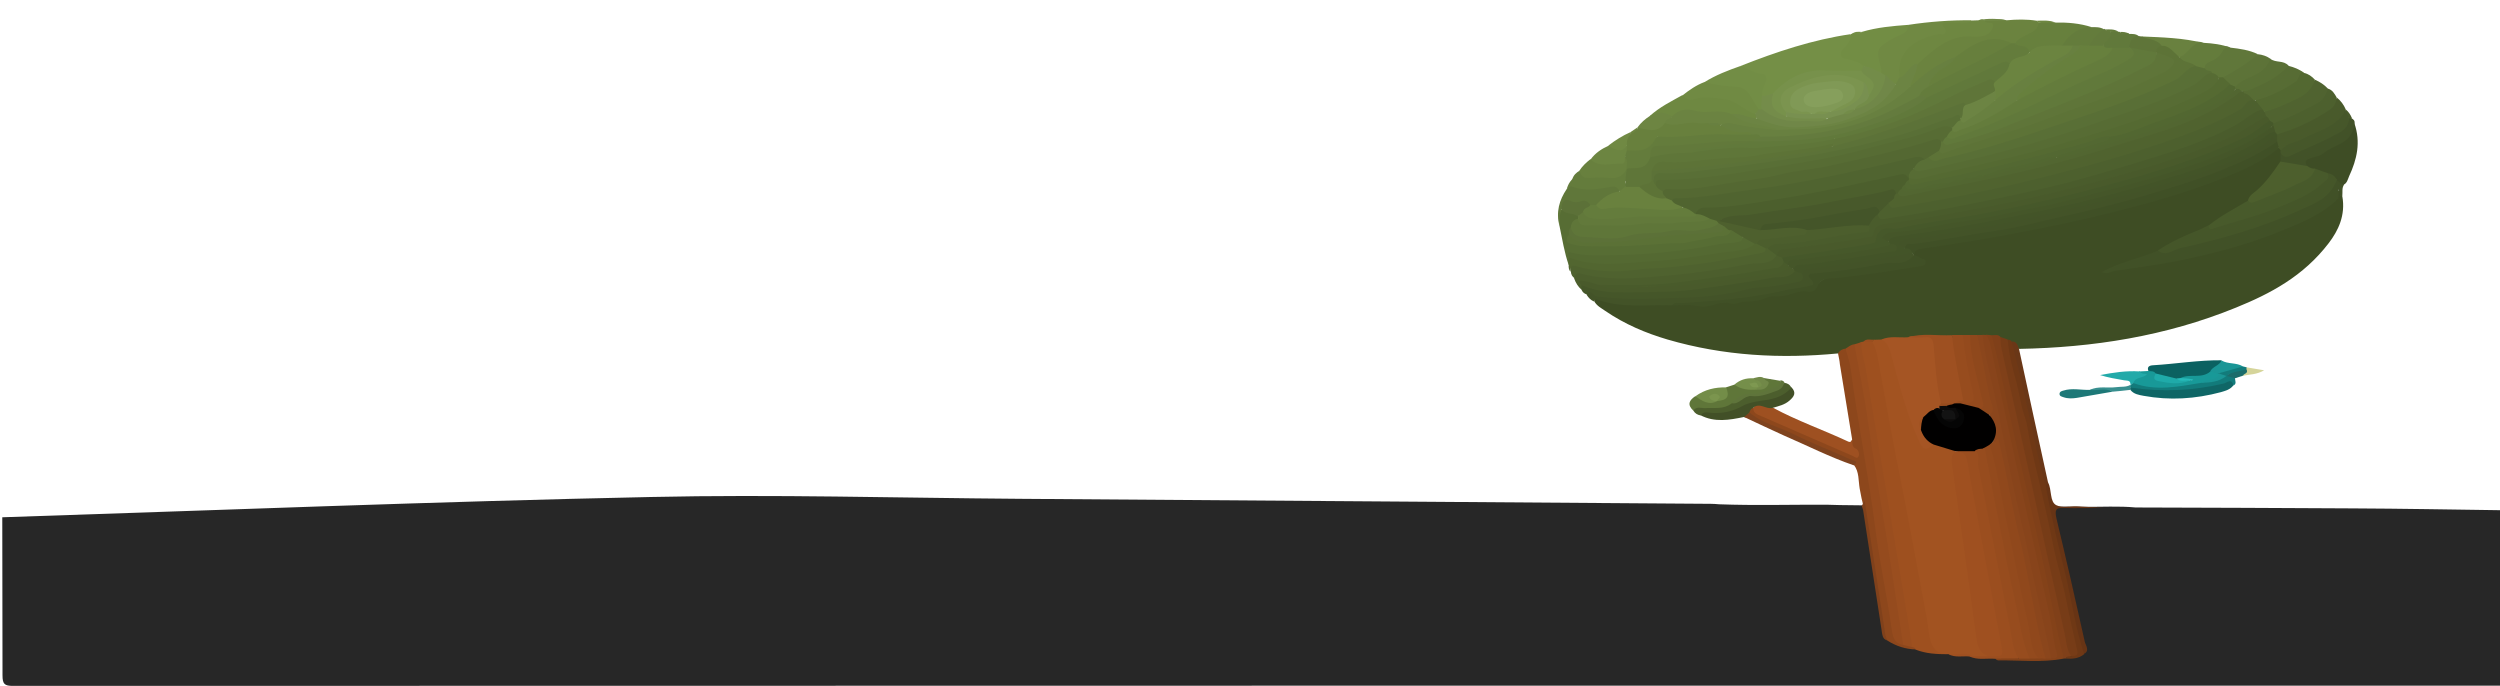 <?xml version="1.0" encoding="utf-8"?>
<!-- Generator: Adobe Illustrator 22.1.0, SVG Export Plug-In . SVG Version: 6.00 Build 0)  -->
<svg version="1.1" id="Layer_1" xmlns="http://www.w3.org/2000/svg" xmlns:xlink="http://www.w3.org/1999/xlink" x="0px" y="0px"
	 viewBox="0 0 1097.1 301.1" style="enable-background:new 0 0 1097.1 301.1;" xml:space="preserve">
<style type="text/css">
	.st0{fill:#272727;}
	.st1{fill:#0B6161;}
	.st2{fill:#0F6666;}
	.st3{fill:#189998;}
	.st4{fill:#127B7B;}
	.st5{fill:#22AAA9;}
	.st6{fill:#1D7877;}
	.st7{fill:#1A9696;}
	.st8{fill:#388F8F;}
	.st9{fill:#1B6C6B;}
	.st10{fill:#D5D49A;}
	.st11{fill:#1FAAA9;}
	.st12{fill:#26BAB9;}
	.st13{fill:#3E4D24;}
	.st14{fill:#748F46;}
	.st15{fill:#8D471C;}
	.st16{fill:#415127;}
	.st17{fill:#435328;}
	.st18{fill:#6B833F;}
	.st19{fill:#576D34;}
	.st20{fill:#4C5E2D;}
	.st21{fill:#4F622F;}
	.st22{fill:#455629;}
	.st23{fill:#708943;}
	.st24{fill:#6E8741;}
	.st25{fill:#526630;}
	.st26{fill:#728D44;}
	.st27{fill:#3E4D25;}
	.st28{fill:#9E5021;}
	.st29{fill:#6E8841;}
	.st30{fill:#67803D;}
	.st31{fill:#728D45;}
	.st32{fill:#708A43;}
	.st33{fill:#495A2B;}
	.st34{fill:#506330;}
	.st35{fill:#673415;}
	.st36{fill:#4D602E;}
	.st37{fill:#536831;}
	.st38{fill:#60773A;}
	.st39{fill:#425228;}
	.st40{fill:#576C34;}
	.st41{fill:#425027;}
	.st42{fill:#647C3C;}
	.st43{fill:#5F7639;}
	.st44{fill:#5D7338;}
	.st45{fill:#68803E;}
	.st46{fill:#5A7036;}
	.st47{fill:#7F431E;}
	.st48{fill:#6A3717;}
	.st49{fill:#6C8541;}
	.st50{fill:#69813F;}
	.st51{fill:#61793B;}
	.st52{fill:#6D8542;}
	.st53{fill:#5F7539;}
	.st54{fill:#738D48;}
	.st55{fill:#637A3C;}
	.st56{fill:#5F743B;}
	.st57{fill:#758F4A;}
	.st58{fill:#718848;}
	.st59{fill:#718947;}
	.st60{fill:#9E501F;}
	.st61{fill:#9B4E1F;}
	.st62{fill:#804019;}
	.st63{fill:#844219;}
	.st64{fill:#6F3815;}
	.st65{fill:#80411B;}
	.st66{fill:#9F5020;}
	.st67{fill:#A25321;}
	.st68{fill:#A55524;}
	.st69{fill:#405026;}
	.st70{fill:#954B1E;}
	.st71{fill:#773C17;}
	.st72{fill:#88441B;}
	.st73{fill:#9A4E1F;}
	.st74{fill:#8B461C;}
	.st75{fill:#485A2B;}
	.st76{fill:#4D5F2D;}
	.st77{fill:#46572A;}
	.st78{fill:#974C1E;}
	.st79{fill:#8F481C;}
	.st80{fill:#944A1D;}
	.st81{fill:#77914B;}
	.st82{fill:#738C49;}
	.st83{fill:#748C4A;}
	.st84{fill:#435428;}
	.st85{fill:#688040;}
	.st86{fill:#677F3D;}
	.st87{fill:#6C8443;}
	.st88{fill:#546932;}
	.st89{fill:#5B7136;}
	.st90{fill:#62793B;}
	.st91{fill:#4E602E;}
	.st92{fill:#5C7138;}
	.st93{fill:#46582A;}
	.st94{fill:#495B2B;}
	.st95{fill:#4A5C2C;}
	.st96{fill:#708748;}
	.st97{fill:#6B8341;}
	.st98{fill:#6B8440;}
	.st99{fill:#596F36;}
	.st100{fill:#556A32;}
	.st101{fill:#50632F;}
	.st102{fill:#5D7337;}
	.st103{fill:#69813E;}
	.st104{fill:#526731;}
	.st105{fill:#526631;}
	.st106{fill:#68803D;}
	.st107{fill:#7B954E;}
	.st108{fill:#7E9851;}
	.st109{fill:#010000;}
	.st110{fill:#934A1D;}
	.st111{fill:#90481C;}
	.st112{fill:#050505;}
	.st113{fill:#0B0A0A;}
	.st114{fill:#7B944F;}
	.st115{fill:#789050;}
	.st116{fill:#647B3E;}
	.st117{fill:#4C5F2D;}
	.st118{fill:#48592B;}
	.st119{fill:#445529;}
	.st120{fill:#546832;}
	.st121{fill:#506430;}
	.st122{fill:#536832;}
	.st123{fill:#5C7238;}
	.st124{fill:#131313;}
	.st125{fill:#809956;}
	.st126{fill:#869F5C;}
</style>
<g>
	<path class="st0" d="M1,227c94.9-3.1,189.8-6.9,284.7-8.9c53.9-1.2,107.9,0.4,161.9,0.8c101.1,0.7,202.2,1.5,303.3,2.2
		c1.2,0,2.3,0.1,3.5,0.2c15.9,0.6,31.8,0.1,47.7,0.2c2.8,0.4,107,0.8,112.8,0.9c7.4,0.1,14.9-0.4,22.3,0.3c31.7,0.1,63.3,0.2,95,0.4
		c21.7,0.1,43.3,0.5,65,0.8c0,25.7,0,51.3,0,77c-363.8,0-727.7,0-1091.5,0.1c-3.7,0-4.6-0.8-4.6-4.6C1.1,273.3,1,250.2,1,227z"/>
</g>
<g>
	<path class="st1" d="M942.8,162.8c-0.7-1.8,0.4-2.4,1.9-2.5c10.1-0.6,20.1-2.3,30.2-2.2c0.1,3.5-3.3,4-5,6
		c-3.7,3.2-8.5,1.5-12.7,2.7c-0.8,0.2-1.5,0.3-2.3,0.3c-3.2-0.1-6-1.4-9-2.3C944.8,164.4,943.5,164.1,942.8,162.8z"/>
	<path class="st2" d="M980.1,169.1c-1.4,1.9-3.5,2.4-5.5,3c-11.2,3-22.5,3.7-33.9,1.6c-2.1-0.4-4.3-0.7-5.8-2.6
		c-0.3-0.6-0.2-1.1,0.4-1.5c5.3-0.4,10.5-0.1,15.8,0c8.3,0.1,16.4-0.9,24.5-2.8C977.3,166.5,980.5,164.6,980.1,169.1z"/>
	<path class="st3" d="M956.9,165.9c4.1-2.1,9.3,0.5,13.1-2.9c1.3-0.5,2.4-0.2,3.6,0.4c0.5,0.3,0.7,0.7,0.7,1.3
		c-1.9,3.7-5.8,3.1-8.9,4.3c-9.7,1.6-19.3,2.9-29-0.1c-1.5-2.6,0.4-3.7,2.3-3.9c3.5-0.4-1.5-1.6,0.3-2c1.3-0.1,2.5-0.1,3.8-0.2
		c1.1,0.2,2.4-0.1,3.2,1.1c2.2,3.4,5.7,2.9,8.9,3.1c1.8,0.1,3.6,0.2,5.5-0.1c-0.6,0.4,0.4-0.8,0.5-0.1s0-0.4,0.5,0s0.7,0.1,0,0
		C959.9,166.5,958.1,167.7,956.9,165.9z"/>
	<path class="st4" d="M936.2,168.1c10,3.7,19.9,1.5,29.8-0.1c3.3-0.8,6.8-1.1,9.8-3.2c0.4-0.2,0.9-0.3,1.3-0.4
		c1.5-0.2,2.8,0.2,3.7,1.6c0,1.1,0.9,2.4-0.7,3.2c-0.7-3.5-2.9-1.2-4.2-0.9c-13.5,3.2-27.1,3.8-40.8,1.8c-0.3-0.2-0.5-0.4-0.4-0.7
		s0.2-0.4,0.3-0.4l0,0C935.4,168.7,935.5,168,936.2,168.1z"/>
	<path class="st5" d="M936.2,168.1c-0.4,0.3-0.8,0.5-1.3,0.8c0.2-2.1-1.4-1.8-2.7-2c-3.5-0.6-7.1-1.2-10.6-2.3
		c5.8-1.1,11.5-2,17.4-1.6c0.7,1.2,2,0.9,3.2,1.2C940.4,166.2,937.1,165.2,936.2,168.1z"/>
	<path class="st6" d="M927,171.9c-5.2,0.9-10.4,1.8-15.6,2.7c-2,0.3-3.9,0.4-5.9-0.3c-0.8-0.3-1.7-0.4-1.7-1.5c0.1-1,1-1.2,1.7-1.4
		c3.8-1.2,7.7-0.2,11.5-0.3C920.5,170.7,923.9,169.2,927,171.9z"/>
	<path class="st7" d="M973,164c-1-0.3-2-0.7-3.1-1c1.1-2.2,4-2.5,5-4.8c2.9,1.7,6.5,0.8,9.4,2.6C981.4,164.6,977.1,163.8,973,164z"
		/>
	<path class="st8" d="M927,171.9c-3.2-1.9-6.6-0.3-9.9-0.8c3.7-1.8,7.7-0.7,11.6-1.2c2.1-0.3,4.3,0.1,6.2-1c0,0.4,0.1,0.8,0.1,1.1
		c-0.1,0.4-0.1,0.8-0.2,1.1C932.2,171.4,929.6,171.7,927,171.9z"/>
	<path class="st9" d="M980.8,166c-1.2-0.3-2.5-0.7-3.7-1c2.3-2.9,5.6-2.8,8.8-3.3c1.8,2.3-0.5,2.5-1.7,3.2
		C983,165.3,981.9,165.6,980.8,166z"/>
	<path class="st10" d="M984.2,164.9c0.5-1,2.7-1,1.6-2.9c-0.2-0.2-0.3-0.4-0.2-0.6c0.1-0.2,0.2-0.2,0.3-0.2c2.4,0.4,4.8,0.8,7.7,1.3
		C990.4,164.4,987.2,164.3,984.2,164.9z"/>
	<path class="st4" d="M985.9,161.2c0,0.3-0.1,0.5-0.1,0.8c-2.9,1.1-6.2,0.9-8.7,3H977c-1.4,0.9-2.3,0.3-3-1c-0.3,0-0.6,0-1,0
		c3.8-1.1,7.6-2.1,11.3-3.2C984.9,160.9,985.4,161.1,985.9,161.2z"/>
	<path class="st11" d="M961,167c-4.6,1.9-9.2,1.2-13.9,0.2c-2.4-0.5-1.8-1.8-1.1-3.3c3,0.7,6,1.5,9,2.2
		C956.9,167.2,959.2,165.8,961,167z"/>
	<path class="st12" d="M961,167c-2-0.3-4.2,0.8-5.9-0.9c0.6-0.1,1.2-0.1,1.8-0.2c1.7,0.1,3.4,0.2,5.1,0.5c0.6,0.1,0.4,0.8-0.1,0.4
		C961.8,166.6,961.3,166.9,961,167z"/>
	<path class="st7" d="M974,164c1,0.3,2,0.7,3,1c-3.2,2.6-7.1,2.9-11,3C968.3,165.9,972.3,167.3,974,164z"/>
</g>
<g>
	<path class="st13" d="M806.6,155.1c-25.1,2.4-50.1,1.1-74.8-6.1c-9.5-2.8-18.8-6.7-27.4-12.6c-1.7-1.2-3.6-2.1-4.8-4.2
		c0.2-2.8,1.8-1.9,2.9-1.6c10.1,2.9,20.4,1.7,30.6,1.9c4.8,0.5,9.9,1.2,14.5,0.6c4.7-0.6,9.5-0.1,14.3-1.6c2.9-0.9,6.1-0.9,9.2-1.4
		c7.9-1.3,16-1.3,23.7-4.2c3.2-1.2,5.5-4.5,9.3-4.8c11-1.1,22-2.5,33-4.4c1.7-0.3,3.4-0.4,5.2-1.3c-0.3-1.5-1.7-1.5-2.2-2.6
		c-0.3-0.4-0.4-0.9-0.5-1.5c0.9-3.6,3.3-3.3,5.5-3.6c17.4-2.3,34.7-5.5,52.1-9c20.5-4.1,40.7-9.2,60.8-15.6
		c14.2-4.5,28.2-10,41.3-18.4c0.7-0.2,1.3,0.2,1.8,0.8c0.2,0.4,0.5,0.9,0.6,1.4c0.2,1.3,0.2,2.6-0.2,3.9
		c-2.4,6.4-6.9,10.3-11.2,14.5c-1.2,1.1-2.3,2.3-3.3,3.5c-5.7,4.2-12,6.9-17.5,11.5c-7.5,3.4-15.1,6.5-22.4,10.9
		c-6.9,3-14,5.3-20,6.8c7.8-1.2,16.6-4.2,25.7-4.3c5.8-0.1,11.4-2.6,17-4.1c16.6-4.4,33.3-8.8,48.8-18.2c2.3-1.4,4.4-3,6.5-4.8
		c0.6-0.4,1.1-0.7,1.7-0.9c0.4-0.1,0.8,0,1.1,0.4c1.5,8.4-1.8,15.1-5.9,20.5c-11.2,14.7-25.8,22.3-40.8,28.4
		c-30.9,12.6-62.8,17.5-95.2,18.1c-1.2-0.4-1.9-1.9-3.2-2.2c-0.6-0.3-1.3-0.5-2-0.7c-1-0.3-2.1-0.8-3-1.3c-1.2-0.6-2.5-0.6-3.7-0.6
		c-0.8,0-1.5,0-2.3,0c-0.6,0-1.2,0-1.7,0c-0.8,0-1.6,0-2.5,0c-1,0.1-2.1,0-3.2,0c-1.1,0.1-2.2,0-3.3,0c-1.6,0.1-3.2,0-4.8,0
		c-6.2,0.5-12.4-0.8-18.5,0.6c-3.8,1.1-7.8-0.3-11.7,1c-1,0.3-2.1,0.3-3.3,0.3c-1.6,0-3.2-0.2-4.7,0.3c-0.3,0.2-0.7,0.3-1.1,0.4
		c-1,0.3-2.1,0.8-3.2,1c-1.4,0.3-2.6,1.2-3.9,1.8C808.9,154.3,807.9,155.1,806.6,155.1z"/>
	<path class="st14" d="M763.7,29c15.9-6.3,31.9-11.6,48.4-14c1.6,3-0.4,4.6-1.7,6.3c-1.5,2.1-1,2.9,1,3.6c2.4,0.9,5.4,0.5,6.7,4.3
		c-0.1,1.1-0.6,1.9-1.3,2.5c-1.6,1.1-3.3,0.8-5,0.8c-9-0.1-18.2-1.8-26.7,3.9c-2.4,1.6-4.3,3.8-6.6,5.4c-1.6,0.7-3.3,1.6-5,0.6
		c-1.3-1.3-1-3-0.4-4.5c1.5-3.6,0.1-4.6-2.5-5C768.1,32.6,765.6,31.4,763.7,29z"/>
	<path class="st15" d="M806.6,155.1c0.8-1.4,1.9-1.9,3.2-2.1c2.5,1.8,2.8,5.2,3.3,8.2c3.3,20.9,6.9,41.8,10.1,62.7
		c2.6,17.2,5.5,34.3,8.1,51.4c0.5,3,1.2,5.5,3.8,6.2c1.4,0.4,2.9,0.9,4.3,1.3c0.8,0.4,1.7,0.7,1.4,2.2c-4.5-0.1-8.7-1.4-12.7-4
		c-1.2-1.1-1.3-2.7-1.6-4.3c-2.9-17.6-5.4-35.3-8.2-52.9c-0.2-0.9-1-2.5-2.2-9.4c-0.6-3.5-0.2-7.4-2.5-10.3
		c-3.6-3.6-8.1-4.3-12.2-6.1c-9.8-4.4-19.7-8.9-29.7-13.1c-1.7-0.7-3.6-1.1-4.4-3.8c0.1-1.5,0.6-2.3,1.8-2.5
		c3.8,3.5,8.4,4.7,12.7,6.6c9.9,4.4,19.8,8.9,29.8,13c0.6,0.2,1.2,0.7,2.3,0.1c-2.6-1.2-2.7-3.1-1.1-5.4c-1.8-11-3.6-22.1-5.4-33.1
		C807.3,158.3,806.9,156.7,806.6,155.1z"/>
	<path class="st16" d="M1027.9,86c-0.3,0-0.6,0-0.9,0c-0.6-0.7-0.3-1.7-0.5-2.6c-0.2-0.6-0.4,0.1-0.3,0.1c0.8,1.1,0.4,2.3,0,3.5
		c-7.8,7.7-17.3,11.1-26.5,14.9c-14.4,5.8-29.3,9.6-44.1,12.6c-9.1,1.8-18.4,3-27.6,4.4c-1.6,0.3-3.2,1.6-5.7,0.5
		c8.4-4.6,16.8-6,24.7-9.4c9.1-1.6,18.1-4.2,27-6.7c11.7-3.3,23.3-6.9,34.6-12.1c6.1-2.8,12.1-5.7,16.4-12.2c1.7-0.8,2.8,0.4,3.7,2
		C1027.6,82.5,1028.1,84.3,1027.9,86z"/>
	<path class="st17" d="M733.7,134c-11-0.4-22.1,1.4-32.9-2.6c-0.6-0.2-1,0.3-1.3,0.9c-1.3-0.5-2.4-1.6-3.2-2.9
		c-0.1-2.1,1-1.8,2.1-1.6c11.7,2.1,23.5,2,35.3,1.3c9.8-0.5,19.7-0.7,29.5-2.5c7.1-1.3,14.3-2.1,21.5-3.3c2.1-0.4,4.7-0.2,5.5-3.7
		c1.3-3.3,4-3.3,6.2-3.5c10.8-1.1,21.5-2.7,32.2-4.3c3.3-0.5,6.5-1.5,9.8-1.4c0.8,0.2,1.2,0.9,1.5,1.7c-0.2,4-2.9,3.9-5,4.2
		c-12.1,1.8-24,3.7-36.1,5.2c-1.4,0.2-3.3-0.6-2.6,3c0.3,1.5-1.3,1.7-2.3,2c-4.8,1.5-9.8,2.3-14.7,2.9c-5.7,0.7-11.3,1.7-17,2.3
		c-8.3,0.9-16.6,2.1-25.1,1.8C736,133.5,734.8,133.1,733.7,134z"/>
	<path class="st18" d="M880.6,8.9c4.4-0.4,8.8-0.5,13.2,0.2c0.5,0.4,1.1,0.7,1.2,1.5c0.1,2.6-1.4,3.7-3,4.6c-2.6,1.5-5.2,3-7.8,4.5
		c-0.6,0.2-1.2,0.2-1.8,0.1c-8.9-3.5-16.4,0.9-23.9,6.1c-5.6,2.5-10.9,5.7-15.9,9.9c-1.3,1.2-2.5,3.1-4.5,2.3
		c-0.5-4.1,2.1-6.9,2.7-10.6c6.3-6.8,13.2-12,21.6-12.7c2.2-0.2,4.5,0.4,6.7-0.2c2-0.5,4.8-1.1,1.7-4.8c-0.5-0.6,0.2-1,0.7-1.2
		C874.6,8.7,877.7,8.1,880.6,8.9z"/>
	<path class="st19" d="M688.4,116.3c-1.9-5.5-2.8-11.3-4-17c-0.3-2.4-0.9-4.9,0.5-7.1c2.8-0.8,5.2,0.4,7.7,1.9
		c0.2,0.4,0.3,0.9,0.2,1.4c-0.6,2-2.5,2.8-2.9,4.9c-0.4,1.1-0.6,2.3-0.6,3.5c1,2.8,3.3,2.5,5,2.6c13.2,0.5,26.3-0.3,39.4-1.3
		c8.7-0.7,17.4-1.9,25.9-4.5c2.5-0.1,4.5,0.8,5.5,4.1c-0.6,3-2.8,3-4.4,3.2c-12.1,1.5-24,3.9-36.2,4.7c-8,0.5-16.1,0.9-24.1,0.8
		c-2.6,0-5.2,0.2-7.8-0.8c-1-0.4-2.1-0.5-2.8,1C689.3,114.6,689.1,115.7,688.4,116.3z"/>
	<path class="st20" d="M694,127.1c-1.4-1.2-2.5-2.9-3.2-4.9c-0.6-4.5,2.1-3.3,3.8-3.1c7.1,0.9,14.1,1.8,21.2,1.4
		c19.8-1.2,39.6-3.6,59.2-7.3c1.3-0.2,2.5-0.8,3.8-1.3c1.3-0.5,2.4-0.2,3.5,0.8c0.8,0.9,1.2,2,1,3.3c-1,3-3.3,2.9-5.4,3.3
		c-15.7,3.3-31.6,4.9-47.4,6.8c-9,1.1-18.2,0.2-27.3,0.3c-2.9,0.4-5.6-2.4-8.6-0.8C694.5,126.2,694.4,126.7,694,127.1z"/>
	<path class="st21" d="M779.7,112c-3.2,4.7-7.8,3.1-11.8,3.8c-11.5,2.2-23.1,4-34.7,5c-12.9,1.1-26,2.7-38.9-0.6
		c-1.4-0.4-3-0.8-3.3,1.9c-0.9-0.6-1.6-1.5-1.6-2.9c-0.9-3.3,0.2-4.4,2.7-3.8c15.7,4.1,31.2,0.4,46.9-0.7
		c11.7-0.8,23.3-3.3,34.9-5.7c0.4-0.3,0.8-0.5,1.2-0.6c1.9,0,3.6,0.7,4.7,2.8C779.6,111.5,779.6,111.8,779.7,112z"/>
	<path class="st22" d="M694,127.1c0-0.7,0-1.4,0-2.1c7.1,1.2,14.1,1.8,21.2,1.8c6.7,0.1,13.4-0.1,20.1-0.6
		c7.8-0.6,15.7-1.8,23.5-2.7c9.4-1.1,18.8-2.8,28.1-5c1.5-0.6,2.8-0.2,3.8,1.4c1.2,2.4,0,3.5-1.6,3.8c-5.9,1.1-11.8,2.3-17.8,2.5
		c-3.3,0.1-6.4,1.4-9.6,2c-7.3,1.4-14.6,2.2-21.8,2.4c-13,0.4-26.2,1.2-39.2-0.5c-1.5-0.2-2.7-3.6-4.4-0.9
		C695.3,128.9,694.5,128.3,694,127.1z"/>
	<path class="st23" d="M837.5,10.9c9.2-1.4,18.5-2.1,27.7-2c-0.1,2.6-1.7,2.1-2.9,2.2c-2,0.3-4,0.1-5.9,0.1c-0.7,0-2-0.2-1.9,1
		c0.2,4.2-2.3,3.7-4.3,4c-2.6,0.4-5.1,1.5-7.5,2.7c-5.3,2.6-8.5,7-8.3,14.5c-0.3,1.6-1,2.8-2.1,3.6c-2.5,0.5-3.6-2.4-5.6-3.3
		c-0.6-0.5-1.3-1.2-1.7-2.1c-0.4-1-0.7-2.1-1.1-3.2c-1.7-5-1-7.5,2.5-10.4c2.1-1.7,4.4-2.9,6.7-3.9
		C834.8,13.6,836.4,12.5,837.5,10.9z"/>
	<path class="st24" d="M833.6,34c-1.6-12.2,7.7-17.1,17-19c1.1-0.2,2.5,0.8,3.2-1c0.5-1.5-1.5-1.7-1.3-3.5c4.2-1.6,8.8,1,12.9-1.5
		c1,0,1.9-0.1,2.9-0.1c1-0.4,1.8-0.8,2.7,0.3c0.9,1.8,4-0.4,3.6,2.4c-0.4,2.3-2.6,4-4.8,4.3c-1.8,0.3-3.6,0.2-5.5,0.1
		c-9-0.4-15.9,5.8-22.6,12c-1.5,1.9-3.3,3.4-4.8,5.1C835.9,34.1,834.8,35.3,833.6,34z"/>
	<path class="st25" d="M774.9,109c-0.1,1.4-0.8,1.8-1.9,2c-9,1.6-18.1,3.7-27.2,4.8c-6.9,0.8-13.9,1.8-20.8,2
		c-5.6,0.2-11.3,1.3-16.9,1.3c-5.5-0.1-11-0.7-16.4-2.3c-2.2-0.7-2.5,0.3-2.5,2.5c-0.7-0.8-0.9-1.9-0.8-3c0-1.1,0.1-2.2,0.1-3.3
		c2.9-1.6,5.8,0.1,8.5,0.7c8.2,1.5,16.3,0.3,24.4-0.4c14.7-1.2,29.3-2.8,43.9-5.6c1.3-0.2,2.6-0.4,3.8-1c0.4-0.2,0.9-0.3,1.3-0.4
		C772.2,106.4,774,106.6,774.9,109z"/>
	<path class="st26" d="M837.5,10.9c-0.2,2.3-1.3,3.4-2.9,4.1c-1.8,0.8-3.7,1.7-5.5,2.8c-5.5,3.4-5.8,4.4-3.7,11.7
		c0.2,0.8,0.2,1.6,0.2,2.5c-3,0.6-5.5-0.8-7.9-3c-1.8-1.8-4-2.2-6.1-2.9c-1.3-0.4-3.3,0-3.7-1.9c-0.5-2,1.4-2.9,2.3-4.1
		c1.1-1.5,2.2-2.8,2-5.1c0.2-0.2,0.3-0.2,0.5-0.1c1.3-0.9,3,0.3,4.3-0.9C823.7,12,830.6,11.4,837.5,10.9z"/>
	<path class="st27" d="M1028.6,81c-1.3,0.1-2.1-1.4-3.2-2c-1.6-0.3-2.9-1.8-4.4-1.9c-1.8-0.5-3.5-1.5-5.4-1.8
		c-1.2-0.2-2.3-0.7-3.3-1.6c-2.5-2.8-0.8-4.6,1.2-5.2c4.4-1.3,8.2-4.2,12.3-6.2c2.8-1.3,5.2-3,6-7c0.2-0.8,0.6-1.4,1.4-1.2
		c2.9,8.3,1.1,15.9-2.3,23.2C1030.3,78.7,1030,80.3,1028.6,81z"/>
	<path class="st28" d="M812.9,193c-0.1,1.8-0.1,3.3,1.7,4c0.8,0.3,1.6,2.1,1,3.3s-1.7,0.2-2.5-0.2c-13.9-6-27.7-12.1-41.6-18.1
		c-1.3-0.6-2.1-1.3-2.1-3.1c2.1-3,4.3-3,8.6,0c10.7,5.8,22,9.7,32.9,14.8C811.6,194.1,812.4,194.1,812.9,193z"/>
	<path class="st29" d="M724,50.9c4.4-4,9.4-6.4,14.2-9.1c3.6,0.8,7.3-0.3,10.9-0.4c7.8-0.2,14.7,2.5,21.1,8c0.6,0.8,1.3,1.7,0.5,2.9
		c-3.8,1.4-7.4-1.7-11.1-1.1c-6.4-1.6-13-0.2-19.5-1.6c-2.1-0.5-4,1.4-5.9,2C730.8,51,727.4,51.4,724,50.9z"/>
	<path class="st30" d="M884.3,19c2-2.8,4.9-3.4,7.4-4.9c1.5-0.9,2.7-1.8,2.9-4.1c2.5-0.9,4.9-0.6,7.4-0.1c5.3-0.1,10.6,0.3,15.9,2
		c-4.7,2.2-9.3,4.8-13.2,8.9c-4.5,0.9-9.3,0.5-13.7,2.5C889,21.4,885.7,22.6,884.3,19z"/>
	<path class="st31" d="M763.7,29c3.3,0.7,6.1,3.4,9.7,3.4c1.5,0,2.3,1.9,1.3,4.1c-0.8,1.7-1.6,3.4-1.4,5.6c1,2.1,0.8,4.2,0,6.3
		c-0.6,0.4-1.1,0.4-1.7,0.2c-0.3-0.2-0.8-0.4-1-0.8c-3.9-8.4-10.4-8.8-17-9.1c-2.1-0.1-4.1-0.5-5.7-2.6
		C753,32.9,758.3,30.9,763.7,29z"/>
	<path class="st32" d="M748,36c4.7,1.3,9.4,1.9,14.2,2.1c5.2,0.2,6.7,6,9.6,9.9c0.3,1.7-0.7,1.8-1.6,2c-4.5-1.3-8.1-5.7-12.9-6.4
		c-4.7-0.6-9.4-1.6-14,0c-2.2,0.7-3.5-0.6-5-1.7C741.3,39.5,744.5,37.3,748,36z"/>
	<path class="st33" d="M1000.9,66c-0.2-0.3-0.6-0.7-0.8-1c-0.8-0.8-1.3-1.8-1.5-3c-0.1-0.5-0.1-1-0.1-1.5c0.1-0.8,0.3-1.4,0.8-2
		c4.8-3.1,10.1-4.1,15.1-6.8c4.1-2.3,8.1-4.7,11.2-8.8c1.6,1.3,2.9,3,3.8,5.1c0,0.3,0,0.5,0,0.8c0,2.8-1.6,4-3.2,5.2
		C1018.3,59.8,1009.5,62.6,1000.9,66z"/>
	<path class="st34" d="M1015.9,35c2.1,0.9,4,2.1,5.7,3.9c0.4,3.7-1.5,5.7-3.6,6.9c-6.4,3.8-12.8,7.4-19.9,9
		c-0.8-0.1-1.5-0.5-2.1-1.1c-0.8-0.8-1.4-1.6-2.1-2.6c-0.4-0.9-0.8-1.8,0-2.7c3-2,6.3-3,9.6-4.2C1008.3,42.5,1012.3,39.2,1015.9,35z
		"/>
	<path class="st35" d="M923.2,222.8c-5.9,0.1-11.9,0.3-17.8,0.1c-3.2-0.1-3.8,0.8-2.9,4.8c4.3,17.9,8.4,36,12.4,54
		c0.3,1.4,2.4,4-0.5,5.3c-2.7-2.2-3.2-6-3.9-9.5c-3.8-19.5-8.8-38.6-12.8-58c-0.4-1.9-1-3.8-0.7-5.9c0.3-1.1,0.6-2.3,1.8-1.8
		c1.7,3.1,0.6,8.4,3.6,9.9c2.6,1.3,5.9,0.4,9,0.5C915.3,222.5,919.3,222.6,923.2,222.8z"/>
	<path class="st36" d="M997.7,54c6.6-2,12.8-5.4,19.1-8.6c2.4-1.2,3.8-3.6,4.8-6.5c1.9,0.5,2.9,2.2,3.9,4c-0.4,2.2-1.1,3.9-2.9,5.1
		c-7.4,5-15.2,8.6-23.4,11c-0.6,0.4-1-0.1-1.4-0.6c-0.6-1-0.9-2-0.8-3.3C997.2,54.7,997.4,54.3,997.7,54z"/>
	<path class="st37" d="M1015.9,35c-1.7,5.3-5.4,7.2-9.2,9c-4.3,2-8.5,4-13,5c-0.6-0.1-1-0.4-1.5-0.8c-0.9-1.5-3.4-1.8-2.1-4.8
		c3.6-1.9,7.5-3.3,11-5.2c2.5-1.3,5.2-2.5,6.9-5.5c0.8-1.4,1.9-1.7,3.1-0.7C1013,32.4,1014.5,33.5,1015.9,35z"/>
	<path class="st38" d="M978.8,20.9c4.1,0.5,8.2,1,12.1,2.9c-3.9,6-9.6,8.3-15.1,11c-0.6,0.1-1.2,0.1-1.7-0.1c-1.3-0.5-2.5-1.4-3.8-2
		c-1.3-0.7-2.9-0.8-3.3-3c-0.1-1.1,0.2-2,1-2.6c2.5-1.9,5.4-3.4,7.5-6.2C976.2,20,977.7,20.3,978.8,20.9z"/>
	<path class="st39" d="M1033.3,54c-1.3,9.5-8.6,9.1-13.3,13c-1.8,1.6-4.2,1.8-6.3,2.5c-1.4,0.5-2.9,1.3-1,3.5
		c-4.2,1.7-8.2,0.8-11.9-2c0-1.3,0-2.7,0-4c7.2,0.6,13.2-4.4,19.7-6.9c4-1.6,7.6-4.2,10.4-8.4c0.4-0.2,0.8-0.1,1.1,0.2
		C1032.7,52.4,1033.4,52.8,1033.3,54z"/>
	<path class="st40" d="M1011.2,32c-2.5-0.8-2.1,2.8-3.6,3.7c-5.6,3.8-11.5,6.8-17.8,8.3c-0.3,0.3-0.6,0.5-1,0.4
		c-1.6-0.7-2.9-1.9-4.4-3c-0.4-0.6-0.6-1.3,0-1.9c4.9-2.6,10.1-4.3,14.9-7.6c1.6-1.1,2.5-4.2,5-3C1006.7,29.5,1009,30.4,1011.2,32z"
		/>
	<path class="st41" d="M777.9,179c-2.9,0.8-5.7-2.6-8.6,0c-0.8,0.3-1.3,1-1.6,2c-0.5,1.2-0.9,2.7-2.4,2c-6.4,1.3-12.8,2.5-19.1-0.8
		c0.2-3,2.1-2.5,3.6-2.5c6,0.3,11.7-1.1,17.2-4.4c2.1-1.3,4.4-0.7,6.7-1c4.4-0.5,8.2-3.2,12.4-4.4c2.5,2.5,1,4.3-0.7,5.8
		C783.2,177.7,780.5,178.2,777.9,179z"/>
	<path class="st42" d="M978.8,20.9c-1,0.3-2.5-0.5-3.2,1.1c-1.3,2.9-3.5,4.1-5.8,5.1c-1.1,0.4-2.2,1-2.3,2.8
		c-1.4,1.4-2.8,0.2-4.1-0.1c-2.5-1.5-6-0.5-7.1-5c2.9-3.8,5.9-7.9,10.8-6C971,19,975,19.5,978.8,20.9z"/>
	<path class="st43" d="M743.1,180.2c-2.9-2.7-1.7-4.6,0.8-6.3c3-0.3,5.8,2.4,8.9,1.5c0.3-0.1,0.7-0.2,1-0.3c2.5-0.1,3.5-2.2,3.6-5.1
		c1.3-0.4,2.5-0.8,3.7-1.2c3.1-0.3,6,1.3,9.1,0.9c2.1-0.1,4.6,0.7,3.9-3.8c2.4,0.4,4.8,0.8,7.1,1.2c1,2.4-0.4,3.5-1.7,4.1
		c-3.3,1.4-6.5,3.3-9.9,3.1c-3.6-0.2-6.7,1.3-9.4,4.1C754.6,181.2,748.8,179.5,743.1,180.2z"/>
	<path class="st38" d="M685.3,92c-1.2,2.3-0.6,4.8-0.9,7.3c-1.7-6.3-0.1-11.5,3.1-16.3c0.9-1.2,1.6-2.5,3.3-2.1
		c5.1,1.3,10.1,0.9,15.2,0c1.8-0.3,3.7-0.4,4.8,2.2c0.2,1.5-0.9,1.9-1.7,2.2c-3.1,1.2-5.8,3.5-8.6,5.3c-0.8,0.3-1.6,0.3-2.4,0.1
		c-3.3-2.3-6.9-0.1-10.3-1.5C686.5,88.8,686.3,91.2,685.3,92z"/>
	<path class="st44" d="M975.5,34c5.3-2.9,10.5-6,15.4-10.2c1.9,0.2,3.8,0.8,5.5,2c0,3.9-2.1,5.8-4.5,7.2c-3.4,1.9-7,3.6-10.4,5.6
		c-1,0.2-2-0.3-2.9-0.8C977.4,36.7,975.5,36.6,975.5,34z"/>
	<path class="st45" d="M693.1,74.9c1.3-2,3-3.6,4.8-5c3,0,5.9,0.9,9,0.7c2.3-0.1,4.4-0.3,6.3-1.9c2,1.2,1.5,3.3,1.2,5.3
		c-1,3.5-3.3,5.1-6,5.2c-3.8,0.2-7.6,0.2-11.3,0.1C694.9,79.3,692.8,78.8,693.1,74.9z"/>
	<path class="st46" d="M981,38c2.2-2.4,5-3.5,7.7-4.7c3.3-1.4,6-3.4,7.6-7.5c2.5,1.9,5.7,0.5,8,3c-4.2,4.6-9.2,7.3-14.4,9.5
		c-1.9,0.8-3.6,1.9-5.7,1.6c-0.2,0.3-0.6,0.5-1,0.4c-0.9-0.2-1.7-0.5-2.4-1.3C980.7,38.7,980.8,38.4,981,38z"/>
	<path class="st47" d="M765.4,183c0.8-0.7,1.6-1.4,2.4-2c5.6,4.9,12.4,6.1,18.6,9.2c8.7,4.3,17.6,7.8,26.4,11.7
		c0.9,0.4,3,0.3,0.7,2.3c-10.5-3.6-20.5-8.7-30.7-13.1C777,188.5,771.2,185.7,765.4,183z"/>
	<path class="st48" d="M898.8,211.9c-0.7,0.4-1,1.2-1,2.1c-1.3,0.2-1.5-1.1-1.7-2.2c-4.6-19.5-8.8-39-13.4-58.5
		c-0.2-1.1-0.5-2.3,0.1-3.4c1.8-0.3,2.6,1.3,3.2,3.1C890.2,172.6,894.5,192.3,898.8,211.9z"/>
	<path class="st20" d="M743.1,180.2c1.5-2.1,3.5-1,5.2-1.1c3.9-0.3,7.9,0.7,11.5-2c4.4-3.7,9.4-3.2,14.3-4.4c3.3-0.8,6.3-1.9,9-4.7
		c1.3,0.2,2.3,0.7,3,2.1c-4,4.6-9,5.2-14,5.9c-2.6,0.4-5.1,0.9-7.5,2.2c-4.3,2.4-8.8,3.3-13.5,3c-1.6-0.1-3.5-0.9-4.8,1.1
		C745,182.1,743.9,181.5,743.1,180.2z"/>
	<path class="st49" d="M713.1,69c-0.1,1.1,0.1,2.8-1.1,2.8c-4.7-0.3-9.7,2-14-1.8c2.1-2.9,4.9-4.7,7.8-6c2.7-0.6,5.4,1.2,8.1-0.1
		c0.5,0.5,0.6,1.2,0.6,2C714.4,67.2,713.9,68.2,713.1,69z"/>
	<path class="st50" d="M967.1,18.9c-4.8-1.4-6.7,5-10.6,6.1c-3.3,0.2-5.1-4.2-8.2-4.3c-2.1-1-4.3-2.3-6.7-2.7
		c-0.9-0.1-1.9-0.4-1.7-2C948.9,16.4,958,16.6,967.1,18.9z"/>
	<path class="st42" d="M904.9,20c3.3-5.1,7.5-8.1,12.9-8.1c1.9,0,3.8-0.1,5.6,1c-1.8,3.3-4.3,5.8-6.9,8c-1.2,0.5-2.5,0.5-3.7,0.6
		c-1.1-0.1-2.2,0.1-3.3,0C907.9,21.3,906.2,21.7,904.9,20z"/>
	<path class="st51" d="M934.4,14.9c1.4,0,2.9-0.1,4.1,0.9c-1.6,1.9-3,4.1-4.7,6c-2.1,1-4.4,0.6-6.6,0.7c-1.5-0.2-3.2,0.1-4.3-1.7
		c-0.3-3.6,2.1-5,3.6-7.1c1-0.1,2.1-0.3,3.2,0.3c0.2-0.2,0.4-0.1,0.6,0.1C931.6,15.2,933.2,13.9,934.4,14.9z"/>
	<path class="st42" d="M710.7,84c-1-2.6-2.9-2.2-4.4-1.9c-5.5,1-11,1.9-16.6-0.3c-0.6-0.2-1.3,0.7-2.1,1.1c0.4-1.7,1.2-3,2.2-4.1
		c0.2-0.1,0.5-0.5,0.7-0.4c7.4,2,14.8-0.4,22.1,0.8c0.7,0.5,1,1.2,1,2.2C713.3,83.6,712.4,84.5,710.7,84z"/>
	<path class="st52" d="M724,50.9c3.3-2,6.4-1.8,9.7,0.1c0,2.5-2.2,2.5-3,4.2c-3.6,4.3-7.6,3.9-11.7,1.4c-0.2-0.2-0.2-0.4-0.4-0.7
		C720.1,53.8,722,52.2,724,50.9z"/>
	<path class="st53" d="M934.3,21c0.3-3.1,1.5-5.2,4.3-5.2c0.4,0.1,0.9,0.2,1.3,0.2c2.9,1.5,6.3,0.9,8.7,4c-0.7,1.6-1.7,2.8-2.9,3.7
		c-3.6,0.4-7.1-0.4-10.5-1.7C934.8,21.8,934.5,21.4,934.3,21z"/>
	<path class="st42" d="M713.1,80c-5.2,0.3-10.3-0.8-15.3,1c-2.9,1-5.2-2-7.9-2.1c0.6-2.1,1.8-3.1,3.3-4c0.6,2.2,1.6,3.3,3.6,3.2
		c3.4-0.2,6.7-0.2,10.1,0c3,0.2,5.3-0.8,7-4c0.2,0.2,0.2,0.4,0.4,0.6C714.7,76.7,714.3,78.5,713.1,80z"/>
	<path class="st54" d="M757.5,170c1.6,4,0.6,5.6-4,6c-0.3-0.7-0.6-1.8-1.2-1.5c-0.5,0.1,0.2,0.4,0.4,0.6c0.3,0.3,0.6,0.6,0.9,0.9
		c-3.6,2-6.6,0-9.6-2.1C748.1,170.9,752.7,169.9,757.5,170z"/>
	<path class="st55" d="M926.3,14c0.5,3.3-2.6,3.5-3.2,6c-2.1,2-4.2,1.9-6.3,0c1.8-2.9,3.7-5.8,6.6-7.2c0.2-0.2,0.4-0.2,0.5,0.1
		C924.5,14,925.7,13,926.3,14z"/>
	<path class="st56" d="M783.1,167.8c-0.6,1.9-1.5,3-3.2,3.6c-3.6,1.3-7.3,2.9-11.2,2.4c-3.4-0.5-5.5,4.1-8.9,3.1
		c2.7-3,5.6-4.4,9.4-4.1c3.7,0.3,7.1-2.1,10.7-3.2c1-0.3,1.3-1.5,1.4-2.7C782,166.9,782.6,167.1,783.1,167.8z"/>
	<path class="st23" d="M713.9,64c-2.7,3.6-5.4,1.3-8.1-0.1c3.1-2.4,6.3-4.4,9.7-5.9c0.2,0.4,0.3,0.8,0.3,1.3
		C715.3,60.9,715,62.7,713.9,64z"/>
	<path class="st57" d="M770.9,171c-3.4,0.2-6.7,0-9.8-2.2c2.5-2.2,5.2-2.9,8.2-2.8c0.9,1,2.1,0,2.9,0.7c1.3,1.1,2.3,2.4,0.2,3.8
		c-0.4,0-0.7-0.2-1-0.5c-0.4-0.4,0.2-0.2-0.2-0.3c-0.6-0.1,0.1,0.3,0,0.4C771.3,170.5,771.2,170.8,770.9,171z"/>
	<path class="st58" d="M770.9,171c0-0.3,0-0.7,0-1c0.2-0.4,0.6-0.4,0.8,0c2-0.5,1.6-1.6,0.3-2.7c-0.8-0.7-2.1,0-2.7-1.3
		c1.6-0.3,3.2-1.1,4.8-0.1c0.2,1.4,2.5,1,2,2.5C775.1,171,773,171.1,770.9,171z"/>
	<path class="st59" d="M870.8,9.2c-0.9-0.1-1.7-0.2-2.7-0.3c4.1-0.9,8.3-0.8,12.4,0C877.3,9,874.1,9.1,870.8,9.2z"/>
	<path class="st24" d="M902,9.9c-2.5,0-4.9,0.1-7.4,0.1c-0.2-0.3-0.6-0.6-0.8-0.9C896.6,9,899.4,8.8,902,9.9z"/>
	<path class="st42" d="M926.3,14c-0.9-0.1-1.8,0.1-2.4-1.1c2,0,3.9-0.2,5.8,1C928.6,14,927.4,14,926.3,14z"/>
	<path class="st52" d="M715.5,59c0-0.3,0-0.7,0-1c1-0.7,2.1-1.4,3.1-2.1l0.1,0.2C718.5,58.7,717.3,59.4,715.5,59z"/>
	<path class="st33" d="M1032.1,51.8c-0.4,0.1-0.7,0.1-1.1,0.2c-1.4-0.6-2.2-1.7-1.7-3.7l0.1-0.3C1030.6,49,1031.5,50.3,1032.1,51.8z
		"/>
	<path class="st55" d="M934.4,14.9c-1.4-0.1-2.9,0.7-4.1-0.9C931.7,14,933.2,14,934.4,14.9z"/>
	<path class="st14" d="M816.9,14c-1.3,1.7-2.9,0.8-4.3,0.9C814,13.8,815.4,13.9,816.9,14z"/>
	<path class="st60" d="M840.7,285.1c-0.3-0.9-0.9-1.1-1.6-1.1c-1.4-1.7-1.7-4.1-2.1-6.3c-6.8-38.9-13.2-77.9-19.7-116.9
		c-0.3-2.1-0.8-4.2-1.2-6.3c-0.3-1.6-0.9-3.3,0.7-4.4c0.2-0.1,0.5-0.1,0.8-0.1c1.3-0.9,2.6-0.4,3.9-0.3c2.3,1.1,2.9,3.8,3.3,6.4
		c7.1,38.1,14.7,76,21.6,114.2c0.1,0.6,0.2,1.3,0.3,1.9c1.1,6.1,1.5,13,8.2,14.1c0,0.3-0.1,0.5-0.1,0.8
		C850.1,287.1,845.3,286.9,840.7,285.1z"/>
	<path class="st61" d="M875.5,289.1c-3.7-0.3-7.5,0.7-11.2-1c0.5-0.8,1-1.1,1.7-1.3c2-0.4,4,0,6-0.2c5.5,0,5.5-0.1,4.3-6.6
		c-4.5-25.3-9.4-50.5-13.8-75.8c-0.3-1.9-0.8-3.4-2.4-4.1c-0.8-0.3-2-0.8-1-2.4c2.4-1.6,4.8-1,7.4-0.8c1.3,0.3,2.2,1.1,2.3,2.9
		c0.5,8.1,2.9,15.6,4.3,23.3c3.6,19.5,7.5,38.8,11.2,58.3c0.5,2.7,2.8,5,1.2,8.2C882.1,289.3,878.8,290,875.5,289.1z"/>
	<path class="st62" d="M874,147.1c1.3,0.1,2.9-0.6,4,0.9c2.3,6.6,3.3,13.6,4.9,20.4c6.3,27.3,12.1,54.7,18.3,82
		c2.8,12.3,5.6,24.6,7.9,37c-0.4,1.8-2,0.4-2.6,1.6c-0.2,0-0.6,0-0.8,0c-1.7-1.7-2.3-4-2.8-6.4c-7.4-36.4-16.3-72.3-23.8-108.6
		c-1.6-7.6-3.6-14.9-5-22.5C873.9,150,873.5,148.6,874,147.1z"/>
	<path class="st63" d="M874,147.1c4,14.9,6.7,30.2,10.2,45.2c3.9,17,7.8,33.9,11.6,50.9c2.7,12.2,5.1,24.6,7.7,36.8
		c0.6,3,1.5,6,2.2,9c-9.6,1.9-19.2,0.7-28.8,0.8c-0.5,0-1-0.5-1.4-0.8c3.5,0,6.9-0.1,10.4-0.1c1.3-1.6,2.9-1.2,4.4-1.3
		c1.3-0.1,2.5,0.1,3.9,0c0.6,0,1.3,0,1.8,0c0.6,0,1.2,0,1.8,0c0.8,0,1.6,0,2.3-0.2c1.8-1.4,0.6-3.3,0.4-4.9
		c-1.4-10.8-4.2-21.3-6.5-31.8c-6.3-28.1-12.2-56.4-18.6-84.6c-1.4-6.4-2.9-12.7-3.9-19.2C872.4,147,873.2,147,874,147.1z"/>
	<path class="st64" d="M906.5,289c0.6-1.2,1.5-1,2.4-1c1.9-2.6,1-5.7,0.2-8c-2-5.5-2.3-11.6-3.9-17.2c-3.4-12.1-5.6-24.6-8.3-36.9
		c-2.3-10.7-5.1-21.3-7.3-32.1c-2.5-12.1-5.1-24.1-8.2-35.9c-0.7-2.8-1-5.9-0.2-8.8c0.6,0,1.3,0.1,1.6,0.9
		c4.1,16,7.7,32.3,11.2,48.6c1.1,5.2,2.5,10.3,3.9,15.5c2.3,13,5.5,25.7,8.6,38.5c2.7,11.5,4.4,23.4,8.1,34.5
		C912.1,289.1,909.3,289.2,906.5,289z"/>
	<path class="st65" d="M817,222c0.4-0.7,0.7-1.3,1.3-2.3c3.1,19.8,6.1,39.4,9.1,59c0.2,0.8,0.5,1.6,0.7,2.3c-2-0.5-2.1-2.6-2.4-4.6
		c-2.7-17.5-5.4-35.1-8.1-52.6C817.4,223.2,817.2,222.6,817,222z"/>
	<path class="st66" d="M866.1,288c-0.6,0-1.1,0.1-1.7,0.1c-3.2-0.3-6.3,0.6-9.4-1l0.1-0.1C859.2,284.4,863.9,284.9,866.1,288z"/>
	<path class="st67" d="M866.1,288c-3.6-2-7.4-0.4-11.1-1c-8.9,0.4-8.2-8.9-9.4-15.5c-4.4-23.1-8.5-46.4-13.2-69.4
		c-3-15-5.6-30.2-8.4-45.3c-0.5-2.5-1.1-4.7-2.4-6.8c0.2-0.4,0.5-0.7,0.8-0.9c1,0,2.1-0.1,3.2-0.1c3.1-0.3,4.2,2.1,5.1,5.4
		c3.2,12.4,6.4,24.8,11.3,36.4c1.7,3.9,3.5,5.6,6.9,3.6c3.3,0.5,6.9,0.5,9.4,3.9c-0.6,3.3-0.3,6.6,0.2,9.9
		c3.4,23.7,6.7,47.5,9.8,71.3c0.6,3.9,3,5.5,4,8.5C870.3,288,868.2,288,866.1,288z"/>
	<path class="st68" d="M848.6,195.1c-3.7,2.9-4.7,2.5-6.7-2.1c-5.4-11.9-8.6-24.9-12.1-37.8c-0.8-3.1-1.9-5.2-4.2-6.2
		c3.9-1.7,7.8-0.7,11.8-1c1.3-0.8,2.5-0.4,3.9-0.4c8.2-0.1,8.5-0.1,9,10.1c0.3,6.1,1.7,12,2.2,18c0,0.8-0.2,1.6-0.5,2.3
		c-0.2,0.5-0.4,0.9-0.7,1.2c-0.7,0.8-1.7,1.1-2.5,1.5c-1.6,0.8-3.1,2-4.4,3.3c-1.3,1.3-1.2,2.9-0.6,4.6
		C844.7,191.6,847.4,192.5,848.6,195.1z"/>
	<path class="st69" d="M999.3,62c0.2,1,0.6,2,0.8,3c-8.1,6.5-17,10.2-26.1,13.8c-14.3,5.6-28.9,9.8-43.5,13.5
		c-16.6,4.3-33.2,7.7-49.9,10.8c-12.3,2.3-24.7,4.2-37,6c-1.3,0.2-3.3,0.2-3.7,2.9c-0.2-0.3-0.6-0.7-0.8-1c-1-1.3-3.1-0.3-3.6-2.7
		c0.3-2.5,1.9-2.4,3.3-2.6c18.2-3.1,36.2-6,54.3-9.7c26.4-5.4,52.6-12.2,78.3-21.4c8.2-3,16.3-6.6,23.9-11.5
		C996.7,62.4,997.8,61.3,999.3,62z"/>
	<path class="st70" d="M835.2,283c-3-0.5-4.4-2.1-5-6.5c-2.1-15.1-5.4-29.9-7.3-45.1c-3-23.3-7.7-46.2-10.7-69.4
		c-0.4-3.1-1.5-6-2.3-9c1.3-0.8,2.5-1.9,4-1.9c1.4,2.1,2.1,4.5,2.5,7.2c5.1,31,10.1,62,15.1,92.9c1.4,8.8,2.7,17.7,4.1,26.5
		C835.8,279.5,836.3,281.3,835.2,283z"/>
	<path class="st71" d="M881.1,149c0.4,6.5,2.1,12.7,3.8,18.8c1.3,5,1.9,10.2,3.6,15c1.4,4,1.7,8.3,2.6,12.3
		c3.1,14.1,6.7,28,9.5,42.1c1.8,9.6,4.8,18.7,6.6,28.3c1.3,6.8,2.9,13.4,4.4,20.1c0.6,2.4-1.4,2.2-2.7,2.3
		c-2.1-2.9-2.1-6.7-2.9-10.1c-4.8-21.1-9.4-42.3-14-63.4c-4.4-20.4-9-40.7-13.6-61.1c-0.4-1.8-0.5-3.6-0.5-5.4
		C879,148.3,880.1,148.7,881.1,149z"/>
	<path class="st72" d="M871.6,147c0.8,1.1,1.3,2.2,1.7,3.7c5.4,25.2,10.9,50.4,16.4,75.6c3.3,15,6.7,29.9,10,44.9
		c1.1,5.1,1.4,10.4,2.9,15.4c0.8,2.7-1.3,2.1-2.5,2.3c-2.2-2.5-2.6-6.1-3.3-9.5c-6.6-31-13.4-62-20-93c-2.3-10.9-4.6-21.9-7-32.8
		c-0.5-2.2-1.3-4.5,0.2-6.7C870.6,147,871.1,147,871.6,147z"/>
	<path class="st73" d="M835.2,283c-2.4-15.5-4.8-31.1-7.2-46.6c-2.7-16.8-5.7-33.5-8.1-50.4c-1.6-11.7-4-23.3-6.1-34.9
		c1-0.3,2.1-0.7,3.2-1c-0.5,4.2,1.2,8,1.8,11.9c3.9,24.3,8.2,48.4,12.2,72.6c2.8,16.4,5.5,32.9,8.2,49.4
		C837.8,283.7,836.5,283.3,835.2,283z"/>
	<path class="st22" d="M1021.5,76c1.7,0.3,3.1,1,4,3c-3.3,8.4-10,10.3-16,13.1c-17.1,7.9-34.8,12.8-52.7,16.8
		c-3.2,0.7-6.3,3.9-9.8,1c5.8-3.9,12-6.6,18.2-9.1c1.3-0.6,2.7-1.3,4-1.9c2.1,0.7,4.1-0.4,6.1-1.1c11.5-3.8,23.1-7,34.2-12.7
		C1013.9,83,1018.2,80.6,1021.5,76z"/>
	<path class="st74" d="M870,147c1.2,10.5,4.2,20.5,6.3,30.8c3.2,15.7,6.1,31.5,9.8,47.1c3,12.5,5.4,25.3,8.3,37.8
		c2,8.7,3.8,17.5,5.7,26.3c-0.8,0-1.6,0-2.4,0c-3-2.9-3.2-7.5-4-11.5c-2.2-10.2-4.2-20.5-6.3-30.7c-2.8-12.9-5.6-25.8-8.2-38.8
		c-0.9-4.5-1-9.5-3.6-13.3c-0.4-0.2-0.7-0.4-1-0.8c0.7-4.4-0.4-8.4-1.7-12.4c-0.1-6.9-2.2-13.2-3.5-19.8c-0.7-3.7-1.2-7.5-2.3-11
		c-0.4-1.3-0.2-2.6,0.6-3.7C868.5,147,869.3,147,870,147z"/>
	<path class="st75" d="M1021.5,76c1,2.8-1,3.2-2.1,4.3c-5.9,5.4-13,8-19.8,10.8c-9.2,3.8-18.7,6.1-28.1,9.1
		c-1.1,0.4-2.1,0.9-2.3-1.2c5.5-4.5,11.6-7.5,17.4-11c10.2-3.2,20.4-6.5,29.3-14C1017.7,74.7,1019.6,75.3,1021.5,76z"/>
	<path class="st69" d="M733.7,134c1.3-1.7,3-0.9,4.5-1c15.5-1,30.8-2.2,46.1-5.8c3.8-0.9,7.8-0.9,11.4-2.3c0.1-2.2-1.7-2.4-2-3.9
		c0.3-0.3,0.6-0.8,0.9-0.9c10.9-0.8,21.6-2.4,32.3-4.5c4.4-0.8,9.4,1.2,13-3.8c1,0.5,2.1,0.8,2.9,1.4c0.8,0.6,2.5,0.1,2.2,2.1
		c-0.2,1.3-1.3,1.3-2.3,1.5c-12.1,2.1-24.2,3.8-36.3,5.2c-3.2,0.3-7.2-0.6-9.3,4.5c-0.8,1.9-3.6,1.6-4.4,1.4c-3-0.4-5.9,1-8.5,1.7
		c-3.3,0.8-6.6-0.2-9.9,1.4c-2.5,1.2-5.9,1.3-8.9,1.4c-2,0.1-4.2,1.4-5.4,0.9c-5.2-1.8-9.8,2.4-14.9,1
		C741.5,133.5,737.5,134.1,733.7,134z"/>
	<path class="st28" d="M851.8,177c-2-8.1-2.5-16.4-3.2-24.7c-0.2-3.1-1-4.7-3.7-4.3c-2.5,0.3-5,0-7.5,0c6.3-1.9,12.8-0.6,19.1-0.9
		c1.9,4.1,2.4,8.7,3.1,13.2c0.6,3.6,1.3,7.1,2,10.6c1.1,5.4,1.1,5.4-3.3,7c-0.4,0.2-0.9,0.3-1.3,0.3
		C855.2,178.2,853.3,178.9,851.8,177z"/>
	<path class="st76" d="M1015.9,74c-1.3,4.8-5.2,5.4-8.2,6.9c-5.9,3.1-12.2,5.2-18.3,7.7c-1,0.4-2.1,0.7-2.9-0.7
		c0.7-2.4,2.6-3.2,4-4.5c4-3.5,7.1-7.9,10.2-12.5c4,0.7,7.9,1.3,11.9,2C1013.7,73.7,1014.7,74.1,1015.9,74z"/>
	<path class="st77" d="M1029.2,48.3c0.6,1.2,1.1,2.5,1.7,3.7c-0.5,4.9-4,6-6.6,7.4c-6.2,3.4-12.8,5.9-19.1,8.9
		c-1.9,0.9-3.3,0.7-4.4-1.3c0-0.3,0-0.7,0-1c2.8-3.3,6.7-3.4,9.9-5.2c4.9-2.7,10.3-3.8,14.8-7.7
		C1027.2,51.7,1028.4,50.3,1029.2,48.3z"/>
	<path class="st78" d="M858.2,177.1c0.7-1.7,2.2-0.7,3.3-1.5c-1.7-9.4-3.9-18.8-4.9-28.6c1.6,0,3.2,0,4.8,0c1.5,2.8,2.2,6.1,2.5,9.4
		c0.5,5.2,1.8,10,2.9,15c1.2,5.9,0.6,6.8-4.1,6.9c-0.6,0-1.3,0-2,0C859.7,178.3,858.9,178,858.2,177.1z"/>
	<path class="st79" d="M867.7,147c1.9,9.2,3.8,18.4,5.5,27.6c0.5,2.4,2.9,5.1-0.2,7.5c-2.4,0.8-4-0.1-4.8-3.2c0.8-2,0.2-3.8-0.2-5.7
		c-1.3-6.5-3-13-4.2-19.6c-0.4-2.2-0.9-4.6,0.6-6.6C865.5,147,866.6,147,867.7,147z"/>
	<path class="st80" d="M864.5,147c0.2,9.9,3.3,19,5.4,28.4c0.6,2.4,1.1,3.8-1.6,3.7c-2.9,1.1-5.8,1.5-8-2c6.4-0.3,6.6-0.3,4.8-8
		c-1.7-7.2-2.9-14.6-3.8-22.1C862.4,147,863.5,147,864.5,147z"/>
	<path class="st73" d="M822.5,149.1c-0.2,0.3-0.6,0.6-0.8,0.9c-1.3,0-2.7,0-4,0C819.1,148.4,820.9,149.2,822.5,149.1z"/>
	<path class="st27" d="M1026.2,87c0-1.3,0-2.6,0-4.2c1.3,1,0.6,2.2,0.8,3.2C1026.8,86.3,1026.5,86.7,1026.2,87z"/>
	<path class="st81" d="M778.1,41c6.7-7.3,14.3-10.6,23.2-10.1c5.2,0.3,10.5,0.1,15.6,0.1c1.5,0.1,2.7,1.2,3.8,2.2
		c3.2,2.8,3,6.1-0.4,9.1c-1.9-1-1.5-4.5-3.6-5.1c-7.4-4.2-14.9-3.2-22.4-0.9c-2.5,0.7-4.8,1.5-7.1,2.7c-4.2,2-4.9,4.8-3.1,10
		c0.2,0.8,0.1,1.6-0.4,2.3c-3.3,1-5.2-1.8-6.7-4.7C775.9,44.6,776.3,42.4,778.1,41z"/>
	<path class="st82" d="M820.1,42c3.1-4.4,2.9-5.8-0.9-8.5c-0.9-0.7-1.9-1.1-2.3-2.5c0.2-0.7,0.6-1.3,0.8-2c2.9,0.2,5.3,1.8,7.9,3
		c0.6,0.3,1,0.7,1.6,1c0.9,1.5,0.9,3,0.3,4.7c-1.6,5.2-8.7,10.9-13.5,10.7c-1.1-1.9,0.2-2.7,1.1-3.3C816.9,44.2,818.3,42.5,820.1,42
		z"/>
	<path class="st83" d="M778.1,41c-1.4,5.4-0.2,7.6,5.5,10c6-0.7,12-1,17.9,0.5c0.8,2.7-1,2.6-2.1,2.7c-7.6,0.3-15.2,1.4-22.6-2.4
		c-1.5-0.8-3.4-1-3.6-3.8c-0.6-2,0-4,0-6C775,42.4,776.5,41.3,778.1,41z"/>
	<path class="st84" d="M836,109c1.3-0.1,2.5,0.2,3.2,2c-7.8,1.3-15.5,2.8-23.3,4c-7.4,1.1-14.8,2.1-22.2,3c-1.3,0.2-2.3,0.5-2.9,2
		c-1-0.3-2.1-0.7-3.2-1c-0.6-0.3-1.1-0.8-0.9-1.8c1-2.1,2.8-2.3,4.5-2.5c12.2-1.2,24.3-3.6,36.5-5.2c0.8-0.1,2.5,0.4,1.5-2
		c-0.4-0.6-0.7-1.3-0.6-2.1c1.7-4,5.2-3.2,7.8-3.5c15.5-1.6,30.8-4.9,46.1-7.9c27.4-5.3,54.5-12.1,81.3-21.2
		c10.4-3.6,20.8-7.5,30.3-14.3c1.4-1,2.9-1.9,4.4-0.5c0.2,0.3,0.6,0.7,0.8,1c0,0.7,0,1.3,0,2c-8,4.7-16.1,9-24.6,12.4
		c-11.3,4.5-22.8,8.1-34.3,11.4c-13.9,3.9-27.7,7.6-41.8,10.5c-10.2,2.1-20.5,4.2-30.8,5.9c-10.3,1.7-20.5,3.5-30.9,4.9
		C835.2,106.3,835,107.3,836,109z"/>
	<path class="st85" d="M838.3,38c6.1-5.6,12.4-10.5,19.8-13c0.2,3.3-2.1,4-3.6,5c-3.3,2.1-5.8,4.9-7.8,8.6c-1.6,1.6-3.2,3.2-4.8,4.7
		c-13.6,9-28.1,14-43.4,16.1c-8.5,1.2-17,2.8-25.6,1.7c-1.4-0.6-3-0.7-4.5-1.1c-3.6-1.2-7.7,0.2-11.2-2.4c-0.9-0.6-2.1-0.7-2.1-2.5
		c1.6-3.4,4-2.5,6.3-2c6,1.2,12.1,2,18.2,2.5c13.9,0.4,27.6-0.8,40.8-7c4.6-2.1,9-4.6,13.1-8.1C834.8,39.3,836.2,37.4,838.3,38z"/>
	<path class="st42" d="M842.3,42c0.8-2.2,2.4-3.1,4-4c4.4-4.2,9.6-6.7,14.7-9.2c5.9-2.8,11.8-5.6,17.6-8.7c1.3-0.7,2.6-1.5,4.1-1.1
		c0.6,0,1,0,1.6,0c1.7,2.2,5.3-0.1,6.3,4c-2,4.2-6.1,3.2-8.8,5.5c-4.9,0.5-9.4,3-14,5.2c-7.4,3.7-14.6,7.7-22.3,10.1
		C844.4,43.7,843.2,43.4,842.3,42z"/>
	<path class="st86" d="M882.7,19c-11.9,7.2-24.5,12.1-36.5,19c1.3-4.3,4-6.7,7.2-8.6c1.7-1,3.6-2.1,4.7-4.4
		C865.8,19.3,873.5,14.2,882.7,19z"/>
	<path class="st87" d="M838.3,38c-12.1,11.3-25.8,16.4-40.6,18.2c-6,0.7-12.1,0.5-18.1,0.8c-5.2-1.1-10.3-1.8-15.4-3.2
		c-1.8-0.5-4.1-0.5-4.4-3.8c3.8-0.4,7.4,1.6,11.1,2c1.6-1.4,3-0.2,4.5,0.2c17.1,4.8,33.4,1.9,48.9-8.2c2.9-1.9,4.4-5.8,7.6-7
		c0.6-1,1-2,1.6-3c3.3-0.7,4.4-6,7.9-6C841.3,31.7,839.2,34.6,838.3,38z"/>
	<path class="st43" d="M689.3,100c0.2-2.4,1.3-3.7,3.2-4c8.4,2.8,17,1.6,25.4,1c6.2-0.4,12.3-0.4,18.5-0.7c4.4-0.3,8.9-0.6,13.3-1
		c1.5-0.3,2.9,0.1,4,1.2c0.6,0.7,1,1.4,0.7,2.4c-1.4,3.2-4.3,2.2-6.3,2.8c-3.6,1-7.5,0.9-11.3,1.2c-6.6,0.5-13.3-0.6-19.7,1.9
		c-1.5,0.6-3.1,0.6-4.7,0.6c-5.8,0-11.6,0.3-17.4-0.1C692.5,105,689.2,105.2,689.3,100z"/>
	<path class="st88" d="M770.2,107c-4.7,3.6-10.1,3.1-15.1,3.9c-10.2,1.6-20.5,3.2-30.9,3.8c-11.9,0.7-23.9,2.8-35.6-1.7
		c-0.7-1.7-1-2.7,1.2-2.1c5.7,1.5,11.5,1.1,17.3,1.1c15.7-0.2,31.3-1.7,46.9-4.8c2.9-0.6,6-0.3,9-1.1c1-0.3,1.7-0.6,1.8-2
		C767,103.4,768.9,104.2,770.2,107z"/>
	<path class="st89" d="M759.8,101c-1.7,3.6-4.8,2.1-7.4,2.9c-4,1.2-8.1,1.5-12.1,2.5c-2.7,0.6-5.4,0.2-8.1,0.4
		c-12.5,1-25,1.7-37.5,1.2c-1.8-0.1-3.6-0.5-5.5-1c-2.1-0.6-2-2.1-0.9-3.9c10.5,3.6,21,2.5,31.5,0.7c2.5-0.4,5-0.4,7.5-0.8
		c4.8-0.7,9.8-0.6,14.6-1.1c3.3-0.3,6.5-0.9,9.8-0.9c1.7,0,2.8-0.7,3.8-2.1C757.5,97.9,758.7,99.4,759.8,101z"/>
	<path class="st90" d="M750.3,96c-4.5,2.1-9.3,0.9-13.9,1.7c-5.5,0.9-11.3-0.3-16.7,0.6c-8,1.3-16,0.3-24,0.6
		c-1.4,0.1-2.9-0.6-3.2-2.9c0-0.3,0-0.7,0-1c0.6-1.8,1.7-2.8,3.3-2.1c4.8,2.7,9.9,2,14.8,1.4c9.9-1.2,19.8-0.4,29.7-0.8
		c1.3,0,2.6,0.2,4-0.3C746.6,92.9,748.9,92.9,750.3,96z"/>
	<path class="st91" d="M759.8,101c-1.7,0.6-2.5-1.9-4-2c-0.9,0.5-1.3-0.2-1.6-1c-0.2-0.3-0.6-0.7-0.8-1c0.3-0.4,0.7-0.7,1.1-0.9
		c6.2,0.7,12.2,2.7,18.4,3.5c4.7,0.3,9.3-1.6,14-1.1c2.2,0.2,4.4,0.2,6.3,2.2c0.7,3.7-1.6,3.4-3.3,3.7c-6.3,1.2-12.7,1.8-19,2.6
		c-0.2,0-0.6,0-0.8,0c-1.8-1-3.7-2-5.5-3C763,103,761.4,102,759.8,101z"/>
	<path class="st92" d="M754.3,98c0.6,0.3,1,0.7,1.6,1c0.9,3.2-1.3,2.8-2.5,2.9c-8.9,0.8-17.8,0.9-26.6,2.2c-8,1.2-16.1,2.1-24.1,2.2
		c-4.8,0-10.1,1.4-14.2-3.3c0-1.1-0.2-2.3,0.8-3c1,3.3,3.3,3.9,5.8,4c6.4,0.1,13.2,1.6,19.3-0.4c6.2-2,12.3-0.7,18.3-2.2
		c4-1.1,8.6,0.5,12.8-0.4C748.4,100.3,751.6,100.2,754.3,98z"/>
	<path class="st92" d="M694.8,93c-0.8,0.7-1.6,1.3-2.4,2c-2.1-1.8-5.1-0.7-7.1-3c-0.2-3.8,1.3-5.1,4-3.8c1.7,0.8,3.3,0.6,4.9,0
		c1.5-0.5,2.8,0.4,3.8,1.8C697.9,92.6,696.2,92.5,694.8,93z"/>
	<path class="st33" d="M994.5,51c0.7,0.4,1.3,1,1.6,2c0.2,2-1,2.6-2.1,3.2c-3.9,2.5-7.7,5.1-11.8,7c-26.6,12.1-54.3,19-82,25.8
		c-14.8,3.6-29.8,6.9-44.8,9.1c-9.1,1.3-18.2,3.4-27.4,4.3c-1.7,0.2-3,0.5-3.6,2.9c-0.6,2.1-2.1,2.8-3.8,3.1
		c-8.5,1.2-16.9,3.2-25.4,4c-4.4,0.4-8.8,2.2-13.2,0.7c-0.8-0.3-1.6-0.7-2.4-1l0,0c-0.6-4.2,2.2-3.7,3.7-3.9
		c5.2-0.7,10.5-1.9,15.7-2.3c5.7-0.4,11.3-1.6,16.9-2.5c2.5-0.4,5.1-0.5,6.7-4.1c1-2.3,3.7-2.2,5.8-2.5c22.4-2.9,44.6-7.2,66.8-12.3
		c24.9-5.7,49.7-12.4,73.9-21.8c7.2-2.8,14.3-5.8,20.9-10.7C991.5,51,992.9,49.7,994.5,51z"/>
	<path class="st93" d="M782,113c6.9-1,13.8-2,20.7-3c6.2-1,12.4-2,18.6-3.1c0.6-0.1,1.7-0.5,1.7-0.9c1.2-8.2,6.7-5,10.2-5.8
		c11.4-2.6,23-3.9,34.5-6c18.3-3.4,36.5-7.5,54.5-12.3c21.5-5.7,42.9-12,63.4-21.9c3.6-1.8,6.9-4.7,10.4-7.1c0.6,0.3,1,0.7,1.6,1
		c0,0.3,0,0.7,0,1c-3.8,4.9-8.7,7.4-13.6,9.7c-17.9,8.5-36.5,13.8-55.1,19c-14.2,4-28.5,7.3-42.9,10.1c-18.2,3.6-36.5,7.2-54.9,9.3
		c-1.3,0.2-3.2-0.1-2.3,3c0.2,0.3,0.6,0.7,0.8,1c-0.2,2.6-2,2.3-3.3,2.6c-12.1,2.3-24.1,3.9-36.2,5.4c-1.7,0.2-3.4,0.5-5,1.3
		c-1,0.4-1.7-0.1-2.3-1.3C782.6,114.3,782.3,113.7,782,113z"/>
	<path class="st33" d="M786.8,118c0.2,0.3,0.6,0.7,0.8,1c-2.9,3.6-6.7,2.2-10,2.9c-10.6,2-21.3,3.4-31.9,4.9
		c-4.7,0.6-9.4,1.1-14.2,1.2c-8.1,0.2-16.3,0.5-24.3,0.2c-4.5-0.2-8.9-1.3-13.1-3.1c-1-0.9-2.2-2.2,0.3-1.9c2.5,0.3,5.1,1.2,7.6,1.9
		c4.3,0.9,8.6,1.1,12.9,1c12.6-0.4,25.3-1.1,37.8-3.1c10.6-1.7,21.4-2.1,31.8-6C785.5,116.3,786.3,116.7,786.8,118z"/>
	<path class="st94" d="M785.2,117c-3.6,3.8-8.2,3.3-12.4,3.8c-11.8,1.5-23.6,3.5-35.5,4.5c-7.7,0.7-15.4-0.4-23.1,1.5
		c-4,1-8.2-0.3-12.3-1.8c7.6,0,15.3,0.3,22.9-0.1c10.1-0.4,20.1-2.2,30-3.5c7.5-0.9,14.8-2.2,22.2-3.5c2.1-0.4,4.5,0.2,5.7-2.9
		c0.6,0.3,1,0.7,1.6,1C784.9,116.1,785.1,116.4,785.2,117z"/>
	<path class="st95" d="M994.5,51c-5.9,3.3-11.4,7.4-17.6,10c-14.2,6-28.7,10.8-43.3,15c-21.1,6-42.3,11.2-63.7,15.2
		c-14,2.6-28,5.2-42,7c-2.2,0.3-5.2,0.3-5.9,4.5c-0.2,1.5-1.7,1.2-2.7,1.4c-11.5,2.3-23.1,3.5-34.7,5.1c-1.7,0.2-4.1-0.4-4.9,2.9
		c-1.3-1-2.6-2-4-3c0.5-3.5,2.9-3.1,4.7-3.2c12-0.8,23.7-3.5,35.5-5.2c1.3-0.2,2.7,0.1,3.3-1.8c1.3-2.4,2.3-5.4,5.3-5
		c3.2,1.5,6.3,0,9.4-0.5c42.6-6.8,84.8-16.2,126.2-30.8c9.7-3.4,19.1-7.6,28-13.7c1.5-1,2.9-2.4,4.8-0.9c0.2,0.3,0.6,0.7,0.8,1
		C994,49.7,994.3,50.3,994.5,51z"/>
	<path class="st20" d="M820.1,99c1.1,3.3-1.3,2.8-2.2,2.9c-12.5,1.2-24.8,5-37.4,5.1c-1.7,0-3.3,0.5-4.8,2c-0.2,0-0.6,0-0.8,0
		c-1.3-0.7-2.6-1.3-4-2c0.9-2.3,2.5-1.8,4-2c5.5-0.6,11.1-1.4,16.6-2c1-0.1,1.3-0.9,1.4-1.9c0.5-0.6,1-1.1,1.7-1.2
		c7.5-1.5,14.9-2.7,22.4-2.2C818.3,97.7,819.4,97.9,820.1,99z"/>
	<path class="st96" d="M832,37c-5.7,9.9-14.4,13.1-23.1,16c-6.1,2-12.4,2.3-18.6,2.8c-6.5,0.6-13-1.3-19.3-3.8
		c-0.2-0.7-0.6-1.3-0.8-2c0.6-0.7,1-1.3,1.6-2c0.6,0,1,0,1.6,0c5.5,4.5,11.7,5.6,18.1,5.1c3.5-0.3,7.1,1.2,10.5-1.1
		c1.7-2.5,4.4-1.9,6.5-2.9c1.7-0.2,3.3-0.7,4.8-1.2c0.2,0,0.4,0,0.6,0c7.5-1.6,13.1-7.8,13.5-15C828.8,34.3,830.4,35.7,832,37z"/>
	<path class="st97" d="M759.8,50c5.3,4.3,11.5,4.4,17.4,6c0.9,0.2,1.8-0.1,2.5,1c-6.2-0.4-12.4-1.3-18.5-2.6
		c-2.1-0.5-4.1-0.7-6.1,0.6c-0.2,0-0.4,0.1-0.6,0.1c-1.9,0.3-3.8,0.1-5.7,0.3c-4.6,0.2-9.2-0.2-13.7,0.7c-1.7,0.3-3.4,0-4.5-2.1
		c0.4-2.1,2.4-1.6,3.2-3c3.1-3,6.3-3.5,10.2-2.4c3,0.9,6.3,0.4,9.4,0.3C755.6,48.9,757.7,49.2,759.8,50z"/>
	<path class="st98" d="M881.9,28c2.1-3.8,6.2-2.3,8.7-5c2.6-3.1,5.9-2.8,9.1-3c1.7-0.1,3.4,0,5.2,0c1.6,0,3.2,0,4.8,0
		c0.6,3-1.3,4-2.9,5.1c-3.6,2.5-7.5,4-11.2,6.2c-5.3,3.1-10.6,6.4-15.5,10.7c-1.3,1.1-2.5,2.4-4.3,2.3c-1.4-1-0.6-3-1.3-4.3
		c-0.3-1.6-0.8-3.2,0.2-4.6C877.5,33.2,879.7,30.6,881.9,28z"/>
	<path class="st17" d="M836,109c-0.9-0.6-1.8-1.3-3.1-2.2c3.6-3,7.4-2,10.9-2.6c13.1-2.2,26.2-4.2,39.2-6.9
		c12.9-2.6,25.8-5.9,38.6-8.9c16.9-3.9,33.5-9,50.1-14.8c8.2-2.9,16.6-6.2,24-12.2c1.2-1,2.4-1.5,3.6-0.3c0,0.3,0,0.7,0,1
		c-7.5,5.3-15.4,8.9-23.5,12.2c-10,4.1-20.1,7.2-30.4,10.3c-13.5,4.1-27.1,7.5-40.7,10.5c-10.3,2.3-20.5,5.1-30.9,6.5
		c-11.6,1.6-23.1,4.2-34.6,5.5C837.8,107.1,836.2,106.5,836,109z"/>
	<path class="st22" d="M828.8,106c-1.1-0.1-2-0.6-2.8-1.7c1.3-1.9,2.9-2.3,4.7-2.4c9.8-0.4,19.5-3.3,29.3-4.5
		c11.7-1.4,23.3-4.5,35-6.6c10-1.8,19.8-4.9,29.7-7.3c15.9-3.9,31.6-8.8,47-14.6c9-3.4,17.9-7.4,26-13.9c0.2,1,0.6,2,0.8,3
		c-2.4-0.4-3.9,1.8-5.7,2.9c-15.9,10-33.1,14.8-50.2,19.9c-21,6.3-42.3,11-63.7,15.2c-15.7,3.1-31.3,5.8-47.1,7.9
		C830.5,104.1,829.4,104.4,828.8,106z"/>
	<path class="st36" d="M992.9,48c-4.4,1.1-8,4.8-12.1,7c-14.4,7.8-29.7,12.3-44.8,16.9c-13,3.9-26,7.8-39.2,10.8
		c-16.5,3.8-33,7.1-49.5,10.1c-6.5,1.1-13,2.1-19.4,3.1c-1.3,0.2-3.3,1.2-3.8-1.9c-0.3-0.8,0-1.4,0.4-2c1.4-1.7,2.6-4,5.1-3.1
		c4.5,1.4,8.9-0.7,13.2-1.4c20.4-3.2,40.7-7.8,60.8-12.9c21.2-5.4,42.3-11.4,62.9-19.9c6.5-2.7,13.1-5.3,18.8-10.3
		c1.1-1,2.4-1.4,3.7-0.4c0.2,0,0.6,0,0.8,0C990.8,45.3,991.9,46.7,992.9,48z"/>
	<path class="st99" d="M963.6,29c1.3,0.3,2.6,0.7,4,1c0.7,1.6,2.5,0.4,3.2,2c-2,3.1-4.6,4.8-7.4,6.4c-9.3,5.4-19.1,8.7-28.9,12.1
		c-26.1,9.2-52.3,17.2-79,23.2c-3.9,0.9-7.8,1.4-11.7,2.3c-1.4,0.3-2.9,0.4-4-1.3c-0.3-4,2.2-4.8,4.4-5.9c0.8-0.3,1.7-0.5,2.5-0.2
		c5,0.7,9.7-1,14.4-2.3c20.6-5.7,41.1-12.2,61.4-19.6c9.4-3.4,18.8-6.7,27.9-11.1c3.2-1.5,6.4-3,9.2-5.8
		C960.7,28.7,962.1,27.9,963.6,29z"/>
	<path class="st40" d="M839.9,74c1.2,1.6,2.7,1.1,4,0.8c25.1-5.4,49.9-11.7,74.4-20.3c15.1-5.3,30.3-9.6,44.7-17.4
		c2.7-1.4,4.4-4.9,7.5-5.1c1.3,0.2,2.4,0.7,3.2,2c0.2,3.6-2.1,4.7-4,6c-6.4,4.3-13.3,7.2-20.3,9.8c-29.4,10.6-59.1,19.5-89.3,25.8
		c-5.5,1.2-11.2,2.4-16.7,3.5c-1.7,0.4-3.6,1.2-5.5,0.2c-0.4-0.3-0.7-0.7-1-1.1C837,75.6,837.5,73.9,839.9,74z"/>
	<path class="st100" d="M837.5,78c4.1,1.4,8.1-0.5,12-1.4c18.9-4.3,38-8.3,56.7-14c19.7-5.9,39.5-11.5,58.3-20.9
		c3.5-1.7,7.3-3.2,9.4-7.8c0.6,0,1,0,1.6,0c1,1,2.1,2,3.2,3c-0.6,3-2.6,4-4.4,5.3c-9,6.2-18.9,9.4-28.6,12.9
		c-6.7,2.4-13.2,5.6-20.4,6.2c-5.7,0.3-11,3.3-16.6,4.7c-17.4,4.5-34.8,9.1-52.3,12.9c-5.1,1.1-10.1,2-15.2,2.9
		c-1.7,0.3-3.6,0.6-4.1-2.4C837.1,79,837.2,78.4,837.5,78z"/>
	<path class="st101" d="M983.4,40c0.2,0,0.6,0,0.8,0c0.2,0.3,0.6,0.7,0.8,1c0.6,4-2.1,5-3.9,6.3c-5.4,3.8-11.3,6.4-17.2,8.6
		c-16.3,6.2-32.7,11.2-49.4,15.9c-21.1,6-42.4,10.5-63.7,14.8c-5.2,1.1-10.5,2.4-16,2.4c-1.5,0-2.9,0.3-3.9-1.6
		c-0.3-1.2-0.2-2.3,0.8-3c0.4-0.2,0.9-0.3,1.3-0.3c5.2,0.5,10.2-1.1,15.2-2.1c22.3-4.2,44.4-9.1,66.4-15.5
		c19.7-5.7,39.5-11.6,58.4-20.9c2.5-1.2,4.8-2.6,7-4.6C980.9,40.2,981.9,39,983.4,40z"/>
	<path class="st101" d="M831.2,87c4.5,2.8,9.1,0.5,13.5-0.3c16.6-3.1,33.1-6.5,49.5-10.7c23-5.9,45.9-12.4,68.3-21
		c7.4-2.8,15-5.2,21.2-11.7c0.6-0.7,1.2-1.2,1.3-2.3c1.7,0.2,2.8,1.7,4,3c-2.9-0.7-3.9,2.9-6,4.1C972.6,54,961.9,58.2,951,62
		c-17.7,6.1-35.6,11.1-53.6,15.6c-15.3,3.8-30.6,7.3-46.1,10.1c-6.2,1.1-12.4,2.2-18.6,3.2c-1.3,0.2-3.3,1.2-3.8-1.9
		C828.8,86.8,829.9,86.6,831.2,87z"/>
	<path class="st102" d="M963.6,29c-3.8,0.3-5.8,4.6-9.2,6.2c-18.9,9.1-38.5,15.3-58,21.8c-14.3,4.8-28.6,9.3-43.2,12.5
		c-2.2,0.5-4.8,2.4-6.9-0.5c1-2.6,2.9-3.4,5-3.5c6.5-1.1,12.8-3.6,19.2-5.3c11.7-3.1,23.1-7.7,34.6-11.8c13.8-5,27.7-9.4,41.1-16.4
		c0.7-0.4,1.5-0.7,2.2-1.1c1.3-0.8,3.3-1.1,3.3-3c0.1-2.4-2.1-1.7-3.3-2.5c-0.7-0.4-1.5-0.7-2-1.6c-0.1-0.2-0.2-0.5-0.2-0.7
		c0.1-1.9,0.9-2.9,2.4-3c3.4-0.3,5.4,3.1,7.9,5C958.4,27.7,961.5,27,963.6,29z"/>
	<path class="st103" d="M710.7,84c0.8-0.7,1.6-1.3,2.4-2c1.7-1.8,3.8-1.4,5.8-1c4,1.8,7.6,5.2,12.2,5c1,0.3,2,0.8,2.9,1.3
		c1.4,1.7,4.6,0.8,4.4,4.9c-1.4,1.6-3.2,1.4-4.9,1.2c-6-0.5-12.1,0.2-18.2-0.7c-3.5-0.5-7.1-0.2-10.7,0.2c-1.8,0.2-3.8,0.5-4.3-2.8
		C703.3,86.7,706.7,84.5,710.7,84z"/>
	<path class="st42" d="M700.4,90c1,1.3,2,2,3.5,1.7c5.9-1.2,11.7-0.3,17.6-0.1c5.6,0.2,11.3,1.4,17-0.6c2.3-1.4,4,0.4,5.7,1.8
		c0.3,0.3,0.5,0.7,0.6,1.2c-1,1.5-2.5,0.9-3.7,1c-6.4,0-12.8,0-19.3,0c-7.2,0-14.3,1.6-21.6,1c-2.1-0.2-4.2-0.4-5.5-3
		c0.4-2.1,2.4-1.6,3.2-3C698.8,90,699.6,90,700.4,90z"/>
	<path class="st104" d="M925.5,60c6.9-0.6,13.2-3.8,19.7-6.1c9.3-3.3,18.7-6.4,27.4-12.1c2.1-1.4,4-3,5.9-4.8c0.8,0.3,1.6,0.7,2.4,1
		c0,0.3,0,0.7,0,1c-0.7,2.9-2.7,4-4.6,5.1c-12.3,7.1-25.2,11.4-38.2,15.8c-10.3,3.5-20.7,6.2-31.1,9.4c-1.5,0.4-3.1,1.4-4.5-0.2
		c-0.3-2.2,1.1-1.8,2-2.1c6.3-1.9,12.8-3.9,19.1-6C924.4,60.8,925.1,60.6,925.5,60z"/>
	<path class="st42" d="M768.6,59c1.3,0.2,2.9-0.7,4,1c-0.2,2.7-2.2,2.1-3.4,3c-0.6,0.2-1.3,0.3-2,0.4c-12.7-0.6-25.3,2-38,2.2
		c-1.8,0-3.8,0.1-4,3.4c-2.2,5.8-6.4,7.6-11.3,5l0,0c-0.2-1.7,0.6-3.6-0.8-5c0.2-1,0.6-2,0.8-3c0.1-0.1,0.2-0.4,0.2-0.4
		c7.7-0.2,13.5-9,21.8-7.3c5.6,1.1,11.5-1.3,17.4-0.8C758.4,57.9,763.5,58.5,768.6,59z"/>
	<path class="st105" d="M902.6,69c7.8-0.3,15.1-3.9,22.6-6c15.6-4.4,31.1-9.5,46-17c3.6-1.8,7-3.8,9.9-7c0.9,0,1.8-0.2,2.4,1
		c-17.2,13.8-37.1,18.1-56.3,24.3c-22,7.1-44.5,12.5-67,16.8c-7.8,1.5-15.8,3.2-23.6,4.8c-1.3,0.2-2.6,0.7-3.7-0.9
		c-0.3-1.7,0.6-2.2,1.6-2.5c2.1,0.2,4.3,0.5,6.3-0.4c0.6-0.1,1.2-0.3,1.7-0.4c4.4-0.2,8.6-1.4,12.9-2.2c0.4-0.1,0.7-0.2,1.1-0.4
		c1.4-0.4,2.9-0.2,4.3-0.7c0.3-0.1,0.6-0.2,1-0.3c1.2-0.2,2.4-0.3,3.6-0.9c0.6-0.2,1-0.3,1.6-0.4c1.3-0.1,2.6-0.1,3.8-0.7
		c0.4-0.2,0.8-0.3,1.2-0.4c9.2-1.8,18.2-4.4,27.3-6.7c0.9-0.2,1.8-0.5,2.7-0.3C902.2,68.9,902.3,69,902.6,69z"/>
	<path class="st106" d="M768.6,59c-3.6,0-7.1,0.2-10.7,0c-9.6-0.6-19.2,1.6-28.8,1c-1-0.1-2.1-0.2-2.6,0.8
		c-3.1,6.1-7.9,5.3-12.6,5.2c0-0.7,0-1.3,0-2c-0.1-2,0.3-3.7,1.6-5c1.2-0.8,2.5-1.3,3.3-2.9c4.1,0.6,8.3,2.7,11.8-2.1
		c4.8,2,9.5-0.9,14.3,0c1.5,0.3,3.2,0,4.7,0c1.7,1.3,3.8-0.3,5.5,1l0,0c3.3,2,6.6,3.5,10.2,3C766.4,57.9,767.7,57.6,768.6,59z"/>
	<path class="st30" d="M916.8,20c2.1,0,4.2,0,6.3,0c1.1,1.7,2.6,0.8,4,1c0.2,3.5-2.1,4.3-4,5.3c-6.7,3.8-13.7,6.7-20.6,10
		c-4.5,2.2-8.9,5-13.6,6.9c-1.3,0.5-2.4,1.4-3.8,1c-1.3-2.7,0.4-3.9,1.7-5.2c3.6-3.7,7.8-6.6,12-9.4c4.8-3.1,9.6-5.9,14-9.7
		C914.2,20,915.5,20,916.8,20z"/>
	<path class="st85" d="M912.9,20c-0.9,2.3-2.6,3.1-4.3,4.2c-7.3,4.6-14.3,9.8-20.9,15.7c-1.2,1.1-2.5,2-2.5,4.1
		c-1.8,3.6-5.1,4.5-7.8,6.4c-5.5,3.8-11.5,5.5-17.4,7.9c-1.3,0.5-2.5,1-3.6-0.6c-0.2-0.5-0.2-1-0.2-1.5c0.8-2.3,2.1-3.7,4-4
		c3.8-0.2,6.7-3.3,9.8-5.3c1.8-1.1,3.3-3.4,5.5-2.9c9.4-8.1,19.7-14.1,30.1-19.5c1.7-0.9,3.3-2,4-4.5C910.7,20,911.8,20,912.9,20z"
		/>
	<path class="st42" d="M856.6,57c1.2,1.9,2.5,0.3,3.6,0c8.8-2.8,17-7.6,25-13c11.3-6,22.6-11.7,34.1-16.9c2.9-1.3,6.1-2.4,7.9-6.1
		c2.4,0,4.8,0,7.1,0c0.2,0,0.6,0,0.8,0c2.7,2.2,2.9,3.5,0.4,5.6c-2.8,2.3-5.9,3.8-9,5.2c-17.2,7.5-34.1,15.7-51.2,23.5
		c-5.2,2.4-10.5,4-15.9,5.8c-1.7,0.6-3.8,2.1-5.5-0.6C853.9,58.2,854.6,56.8,856.6,57z"/>
	<path class="st43" d="M713.9,74c3.7-0.7,8.2,1.2,10.3-5c0.8-1.8,2.1-2.3,3.6-2.4c4.8-0.2,9.6-1.5,14.5-1.2
		c9.7-1.1,19.3-1.8,29.1-2.2c10-0.3,20-0.7,29.9-3c1.2-0.3,2.3-0.5,3.5,0.2c1.1,1.2,0.3,2.1-0.2,3.1c-2.9,2.6-6.3,2.2-9.5,2.7
		c-17.2,2.4-34.4,4.5-51.7,5.6c-4.8,0.3-9.7-0.1-14.4,1.5c-1,0.3-2.1,0.2-2.5,1.8c-0.3,1.3-0.2,2.7-0.6,4c-1.3,3.4-3.9,3-6.3,2.9
		c-2.1,0-4.2,0-6.3,0c0-0.7,0-1.3,0-2C713.3,78,713.6,76,713.9,74z"/>
	<path class="st51" d="M854.2,60c2.1,2,4.1,0.2,5.9-0.4c17.6-6,34.4-14.9,51.5-22.8c7.6-3.5,15.5-6.2,22.8-10.9
		c2.3-1.5,2.8-2.8,0.6-4.9c3.7,0.7,7.4,1.3,11.1,2l0,0c1.4,3.1-0.3,4.7-2,6c-2.3,1.9-5,3-7.6,4.2c-20.6,9.9-41.7,17.9-62.8,25.9
		c-5.7,2.2-11.7,3.8-17.7,5.2c-1.7,0.4-3.2,0.6-3.9-1.9C852.3,60.8,852.7,59.7,854.2,60z"/>
	<path class="st107" d="M753.5,176c-1.3,0-2.6-0.1-3.5-1.9c1.5-1.5,3.2-1.8,4.5-0.3C755.3,174.5,753.7,175.1,753.5,176L753.5,176z"
		/>
	<path class="st108" d="M771.7,170c-0.2,0-0.6,0-0.8,0c-1-0.2-2.1,0.5-3.2-1.7C769.6,168.3,771,166.7,771.7,170z"/>
	<path class="st66" d="M872.4,288c-3-1.3-4.4-3.3-5.1-7.9c-3.3-25.5-7.1-50.9-10.7-76.3c-0.3-2.2-0.2-4.3,1.5-5.7
		c0.2-0.2,0.6-0.2,0.8,0c4.6,0.1,4.4,4.5,5.1,8.5c4.6,25.1,9.3,50.2,14,75.2c1.2,6.2,1.2,6.2-4,6.2C873.5,288,873,288,872.4,288z"/>
	<path class="st109" d="M858.9,198c-0.2,0-0.6,0-0.8,0c-3.2-1-6.3-1.9-9.5-2.9c-2.5-1.1-4.4-3.1-5.5-6.1c-0.9-2.3-0.4-4.2,1-6
		c1.5-1.1,2.6-3,4.5-3.1c0.8-0.5,1.7-0.6,1.9,0.6c0.5,4.6,3.3,5,6,5.8c1.9,0.6,3.8-0.2,4.1-2.5c0.4-2.3-1.3-3.3-3.1-3.5
		c-1.3-0.3-2.9,0.2-3.5-2.2c1-1.4,2.5,0,3.5-1.1c0.2,0.1,0.5,0.1,0.6,0c0.7,0,1.5,0,2.2,0c2.7,0.7,5.3,1.3,8,2c1.6,1,3.1,2,4.7,3.1
		c2.9,3.4,4.1,7.2,1.5,11.8c0,1.1-0.6,1.6-1.2,2.2c-1.1,0.8-2.3,1.3-3.5,1.7c-1,0.4-2.1-0.8-3.2,0.2C864.1,198,861.6,198,858.9,198z
		"/>
	<path class="st78" d="M866.7,197.9c1-1,2.1-0.9,3.3-1c2.1-1.2,2.2,0.9,2.5,2.5c3.1,15.6,6.2,31.3,9.4,46.8
		c2.8,13.2,5.2,26.5,8.6,39.4c0.3,1.1,0.6,2.2,0.2,3.4c-1.6,0-3.2,0-4.8,0c-2.6-3.7-2.9-8.5-3.7-12.9c-4.8-23.9-9.3-47.9-14.1-71.7
		C867.6,202.2,869.4,199.2,866.7,197.9z"/>
	<path class="st110" d="M890.7,289c-3.4-7.4-4.2-15.9-6.1-24c-2.8-12-5.1-24.2-7.5-36.4c-2-9.7-3.8-19.5-5.6-29.3
		c-0.2-1.1,0-2.5-1.4-2.4c1.1-0.6,2.2-1.2,3.3-1.9c2.3,1.3,2.5,4.2,2.9,6.7c5.2,26.2,11.1,52.2,16.2,78.4c0.6,3,1.7,5.8,2.2,8.8
		C893.3,289,892,289,890.7,289z"/>
	<path class="st111" d="M894.6,289c-3.7-3.9-3.3-9.8-4.5-14.9c-3.2-13.8-5.8-27.9-8.8-41.7c-2.8-12.4-4.5-25.1-8.1-37.3
		c0.4-0.4,0.9-0.8,1.3-1.2c0.3,0,0.7,0.1,1,0.1c2.7,3.8,2.6,8.9,3.6,13.4c3.3,15.9,6.9,31.6,10.1,47.5c2.3,11.4,5.1,22.6,7,34
		C895.7,289,895.2,289,894.6,289z"/>
	<path class="st111" d="M896.2,289c-3.4-9.2-4.7-19.2-6.7-28.9c-4.7-22-9.3-44-13.9-66c0.5-1.1,1.1-2.3,1.7-0.1
		c1.1,4.7,2.2,9.4,3.1,14.2c2,10.4,4.1,20.7,6.6,31c1.4,5.8,2.5,11.8,3.6,17.7c2.3,10.8,4,21.8,7.1,32.2
		C897.2,289,896.8,289,896.2,289z"/>
	<path class="st112" d="M858.2,179c2.2,0.7,4.4,2.2,3.6,5.3c-0.7,3-2.9,4.1-5.8,3.5c-3.9-0.8-6-3.7-7.5-7.8c0.7-0.9,1.6-1.2,2.5-0.8
		c0.7-0.1,1.3,0.2,1.7,1c0.3,1.1,0.3,2.4,1.2,3.2c1,0.8,2.1,0.7,3.3,0.3c0.2-0.2,0.6-0.4,0.8-0.6C858.9,181.6,857.4,180.2,858.2,179
		z"/>
	<path class="st113" d="M852.6,180c-0.6,0-1.2-0.1-1.5-0.9c0-0.3,0-0.6,0-0.9c1-1.1,2.1-0.9,3.1-0.1c1.1,1.6,2.6,0.7,4,0.9
		c0.3,1.7,3.3,3.3,0,5C856.8,181.5,854.3,181.6,852.6,180z"/>
	<path class="st78" d="M854.2,178.1c-1,0-2.1,0.1-3.1,0.1c0.2-0.4,0.5-0.8,0.7-1.2c1.9,0,3.8,0,5.7,0.1
		C856.4,177.4,855.3,177.7,854.2,178.1z"/>
	<path class="st67" d="M844,183c-0.7,1.9-1,3.9-1,6C841.8,186.6,841.7,184.5,844,183z"/>
	<path class="st114" d="M783.6,49c-3.3-3.7-2.9-8.2,1.7-10.5c10.5-5.2,21.2-8.3,32.3-2.5c1.1,2.2,1.2,4.6-0.3,6.4
		c-3.8,4.6-8.1,7.9-13.7,7c-0.9-2.5,1-2.6,2-3.1c1.8-1,3.7-1.7,5.4-3c1-0.7,1.7-1.6,1.6-3.1s-1.2-2-2.2-2.5
		c-2.7-1.2-5.5-0.5-8.2-0.4c-3.8,0.1-7.6,0.7-11.2,2.4c-1.7,0.9-4.2,1.5-3.9,4.7c0.2,2.9,2.6,2.8,4.4,3.3c1,0.3,2.1,0.2,2.9,1.1
		c0.6,0.8,0.4,1.4-0.2,1.9C790.5,51.1,786.9,51.8,783.6,49z"/>
	<path class="st115" d="M803.5,49c3.9-0.2,7.5-2,10.7-4.4c2.5-1.8,4.1-4.6,3.6-8.6c1.9,1.3,1.8,3.9,2.4,6c-1,3.8-4.8,2.9-6.3,6l0,0
		c-1.5,1.1-3.2,1.2-4.8,2c-2.4,0.7-4.8,1.3-7.1,2c-6.1-0.3-12.2,0.7-18.2-1c0-0.7,0-1.3,0-2c3.6,1.1,7.4,1.1,11.1,1
		c0.5-0.6,1-0.9,1.6-1.1c2-0.3,4,0,6-0.4C802.7,48.5,803.1,48.6,803.5,49z"/>
	<path class="st22" d="M785.2,117c-0.2-0.3-0.6-0.7-0.8-1c1-2.6,2.9-1.8,4.5-2c13.4-2,26.9-3.1,40.1-6.3c0.2-0.1,0.4-0.4,0.6-0.6
		c1.2,0.1,2.8-0.1,2.8,1.8c0,1.8-1.7,1.3-2.5,1.5c-7.6,1.3-15.2,2.6-22.8,3.6c-5.8,0.8-11.6,2.1-17.5,2.2c-1,0-2,0.7-2.7,1.9
		C786.2,117.7,785.8,117.3,785.2,117z"/>
	<path class="st116" d="M769.4,62c0.7-1.6,2.5-0.4,3.2-2c15.7,0.1,31.2-1.7,46.3-6.9c8.1-2.8,15.8-6.9,23.5-11.1
		c1.2-0.2,2.2,0.3,3.2,1c0.1,2.4-1.5,2.9-2.8,3.6c-14.1,7.9-28.8,12.9-44.2,14.7c-8.2,1-16.4,1.7-24.7,1.9
		C772.2,63.3,770.6,63.6,769.4,62z"/>
	<path class="st51" d="M769.4,62c15.1,0.1,30.3-0.5,45-5.1c9.4-2.9,18.9-5.8,27.7-11.4c1.2-0.7,2.2-1.7,3.3-2.6
		C856,38,866.6,33,877.1,28.1c1.6-0.7,3.2-1.8,4.8-0.2c-0.8,4.3-4,5.7-6.3,8c-7,1.3-13.4,4.9-19.8,8.2c-9.7,4.9-19.5,9.1-29.7,12.3
		c-5.9,1.8-11.5,4.8-17.7,5.1c-1.2,0.1-2.4,0.6-3.3-0.6c-10.7,2.6-21.6,2.7-32.3,3.9c-3.6,0.4-7.2-0.2-10.9,0
		c-6.5,0.4-13,1-19.5,2.1c0.4-3.3,2.5-2.8,4.2-3c7.1-0.8,14.1-1.3,21.2-2C768.3,62,768.8,62,769.4,62z"/>
	<path class="st117" d="M834.4,83c-0.8,0.4-1.3,1-1.6,2c-0.2,0-0.6,0-0.8,0c-6.1-0.1-11.9,2.1-17.8,3.2c-18.5,3.4-36.9,6.7-55.6,8.4
		c-1.4,0.1-2.9-0.7-4.2,0.4c-0.2,0-0.6,0-0.8,0c-1-0.3-2.1-0.7-3.2-1c-1.8-0.9-3.6-2-5.5-2c-0.2,0-0.6,0-0.8,0
		c-0.6-3.7,1.8-3.5,3.4-3.9c3.9-0.9,7.8-0.9,11.8-1.4c21.3-2.6,42.4-6.5,63.5-11.1c3.5-0.8,7.1-1.3,10.5-2.2c2-0.5,3.7-0.4,4.4,2.7
		l0,0c0,0.3,0,0.7,0,1c-0.6,0.7-0.7,1.7-1.3,2.4C835.7,82.1,835.2,82.9,834.4,83z"/>
	<path class="st118" d="M754.3,97c4.3-3.1,9.2-2.1,13.8-2.8c11.9-2,23.9-3.2,35.8-5.7c8.6-1.8,17.4-2.9,25.9-5.3
		c1.2-0.3,2.1,0.1,2.2,1.9c-0.6,0.4-0.8,1.2-0.8,2c-0.8,0.7-1.6,1.3-2.4,2c-1.3,1.3-2.6,2.7-4,4c-5.5-1.3-10.7,1.1-16,1.9
		c-10.6,1.6-21.2,3.4-31.8,4.6c-1.6,0.2-3.2,0.2-4.5,1.5C766.4,99.7,760.4,98.3,754.3,97z"/>
	<path class="st119" d="M772.5,101c0.4-2.7,2.3-2.7,3.7-2.8c7.5-0.8,15.1-1.6,22.7-3.1c6.8-1.3,13.7-2.5,20.6-3.6
		c1.9-0.3,4.2-2.2,5.4,1.5c-0.2,0.3-0.6,0.7-0.8,1c-1.7,1.3-2.9,2.9-4,5c-9-0.7-18,1.5-27,2C786.2,98.6,779.4,101,772.5,101z"/>
	<path class="st82" d="M809,50c1.3-1.5,3-1.9,4.8-2C812.5,49.9,810.8,50.1,809,50z"/>
	<path class="st85" d="M755.1,55c-1.8-0.4-3.9,0.9-5.5-1C751.4,54.4,753.4,53.1,755.1,55z"/>
	<path class="st53" d="M805,61c17.4-3.5,34.2-9.8,50.5-18.3c5.2-2.7,10.6-4.8,16-7.2c1.3-0.6,2.8-1.2,4,0.4c-1.4,1.3,0.3,2.7,0,4
		c-3.5,4.5-8.1,5.8-12.8,6.9c-2.8-0.5-5.2,1-7.6,2c-15.1,5.9-30.2,11.4-45.7,15.3c-1.3,0.3-2.5,0.7-3.9,0.5
		c-0.7-0.2-1.1-0.8-1.3-1.7C804.5,62.3,804.8,61.7,805,61z"/>
	<path class="st87" d="M862.9,46c4.4-1.3,8.5-3.8,12.7-6c0.8,1.3,0,2.7,0,4c-4,3.3-8,6.3-12.3,8.8c-0.8,0.5-1.7,1.9-2.8,0.2
		c-0.2-0.4-0.4-0.9-0.4-1.4C860.7,49.4,859.8,46.1,862.9,46z"/>
	<path class="st120" d="M733.7,88c-0.8-0.3-1.6-0.7-2.4-1c-1.3-0.7-2.7-1.3-1.9-3.7c0.9-1.5,2.2-1.6,3.6-1.7
		c19.9-1.1,39.6-5.2,59.2-8.6c18.3-3.2,36.4-7.7,54.5-12.6c1.9-0.5,3.9-1.5,5.5,1c0.2,1.7,0.7,3.6-1.1,4.6c-1.6,1-3.2,2-4.8,3
		c-0.6,0.3-1,0.7-1.6,1c-2.3-0.9-4.4,0.6-6.5,1.1c-29.9,7.5-60,13.1-90.4,16.5C743.1,88.2,738.4,88.8,733.7,88z"/>
	<path class="st121" d="M733.7,88c0.8-1.3,1.9-1,2.9-1c10.9-0.2,21.6-2.4,32.4-3.8c10.5-1.3,21-3.2,31.5-5.3
		c12.7-2.5,25.2-5.6,37.8-8.4c2.1-0.5,4.4-1.4,6.4,0.5c-2.1,0.4-3.7,1.6-4.8,4c-1.3,0.9-2.3,2-2.4,4c-1-1.1-1.7-1.9-3.3-1.5
		c-18.6,4-37.2,8.3-55.9,11.2c-9.4,1.5-18.9,3.3-28.6,3.4c-2,0-4.5-0.3-5.7,2.9c-1.7-1.5-3.5-2.6-5.5-3
		C736.9,89.8,734.9,90,733.7,88z"/>
	<path class="st122" d="M836,81c0.3-1,0.8-1.6,1.6-2c0.3,2.5,1.7,2.1,3,1.8c24.8-4.9,49.4-11,73.9-17.9c3.7-1,7.1-3.3,11.1-3
		c-0.1,1.8-1.2,1.8-2.2,2.1c-6.3,1.9-12.7,3.9-19,5.9c-0.6,0.2-1.1,0.7-1.7,1c-10.5,2.9-21.1,5.4-31.7,8c-1.2,1.2-2.8-0.2-4,1
		c-0.6,0-1,0-1.6,0c-1.2,1.2-2.8-0.2-4,1c-1.4,1.2-3.3-0.3-4.8,1c-4.7,1.4-9.6,1.6-14.3,3c-0.6,0-1,0-1.6,0
		c-1.2,0.9-2.5,0.5-3.8,0.4C835.6,83.3,835.4,82.4,836,81z"/>
	<path class="st53" d="M851,66c0.6-1.2,1-2.5,0.8-4c0.2-0.4,0.6-0.4,0.8,0c0.7,2.1,1.9,1.5,3.3,1.2c8.3-2,16.6-4.6,24.7-7.9
		c20-8.2,40.3-15.4,59.8-25.4c2.5-1.3,5.9-1.9,5.8-6.9c2,0.7,4,1.3,6,2.1c2,0.9,2.6,2.2,0.6,4.2c-2.3,2.4-5.2,3.3-7.8,4.6
		C929.9,41.4,914.1,46,898.7,52c-15.1,5.8-30.5,9.5-45.6,15.1C852.1,67.6,851.5,67.2,851,66z"/>
	<path class="st102" d="M729.7,84c-0.2,1.6,1.1,2,1.6,3c-4.6,0.7-8.3-1.8-11.9-5c1.5-1.9,4.3-0.3,5.5-3c0.2-0.3,0.6-0.4,0.9-0.2
		c0.6,0.5,1,1.3,1.4,1.9C728.1,81.7,729.2,82.5,729.7,84z"/>
	<path class="st90" d="M767.8,62c-3.8,1.9-7.9,0.9-11.8,1.9c-3.4,0.9-6.9,1.4-10.5,1.2c-1.2-0.1-2.3,0.7-3,1.9
		c-6.1,0-12.2,0.5-18.2,2c-0.1-2.7,0.1-5,3-5C740.7,64.2,754.2,61.3,767.8,62z"/>
	<path class="st104" d="M870.8,77c7-3.3,14.5-3.7,21.7-5.9c3.3-1,6.5-2.6,10-2.1c-6.7,3.2-13.9,4.2-20.9,5.9
		C878.1,75.8,874.6,77.4,870.8,77z"/>
	<path class="st104" d="M842.3,83c4.6-2.2,9.4-2.6,14.3-3C852,82.2,847.1,82.6,842.3,83z"/>
	<path class="st104" d="M836,81c0.8,3.6,3.2,1.3,4.8,2c-2.1,1.5-4.2,1.5-6.3,0C834.7,82,835.2,81.4,836,81z"/>
	<path class="st104" d="M856.6,80c1.4-1.8,3.2-0.7,4.8-1C859.9,80.8,858.2,79.7,856.6,80z"/>
	<path class="st104" d="M861.3,79c1.1-1.7,2.6-0.8,4-1C864.2,79.7,862.7,78.8,861.3,79z"/>
	<path class="st104" d="M866.9,78c1.1-1.7,2.6-0.8,4-1C869.7,78.7,868.2,77.8,866.9,78z"/>
	<path class="st40" d="M729.7,84c-1.2-0.8-2.6-1.2-3.2-3c-0.8-3.8,1.7-3.3,3.1-3.3c4.5,0,9-0.8,13.4-1.1c13.2-0.9,26.2-3.1,39.2-5.3
		c7.5-1.2,15.1-3,22.7-3.8c5.5-0.6,10.8-3.1,16.3-4.2c9.9-1.9,19.6-5,29.3-8.1c1.9-0.6,4.4-3,6.2,0.9c0,0.3,0,0.7,0,1
		c-1,0.7-1.8,1.7-2.4,3c-0.8,0.4-1.3,1-1.6,2c-0.2,0-0.6,0-0.8,0c-1-1.4-2.1-1.1-3.3-0.8c-15,4.8-30.3,8-45.5,11.4
		c-7.2,1.6-14.5,2-21.6,3.8c-8.1,2.1-16.3,2.7-24.4,4.1c-7.5,1.3-15.1,2.7-22.8,2.5C732.7,83,731,82.3,729.7,84z"/>
	<path class="st99" d="M856.6,56c-3-1.5-5.9,0.2-8.6,1.2c-9,3.4-18.3,5.1-27.5,7.7c-16.6,4.7-33.5,7-50.3,9.8
		c-13.5,2.2-27,4.2-40.7,4.3c-1.3,0-2.8-0.5-3.1,2c-0.6-0.4-0.8-1.2-0.8-2c-0.6-4.1,1.7-4.2,3.8-4.3c7.4-0.5,14.7-1.3,22-1.9
		c11-0.9,22-2.5,33-4.2c11.7-1.8,23.5-3.8,35-6.9c11.3-2.9,22.3-6.7,33.4-10.6c1.9-0.7,3.8-1.5,5.8-1.6c1.2-0.1,2.6-0.1,1.7,2.4
		c0,0.3,0,0.7,0,1C858.7,52.9,858,55.3,856.6,56z"/>
	<path class="st123" d="M860.5,52c-0.9-3-2.5-0.9-3.6-0.6c-7.5,2.4-14.9,5.5-22.4,7.6c-15.2,4.4-30.5,7.8-46,10.2
		c-13.5,2.1-27,4-40.6,5.5c-6.1,0.7-12.3,1.7-18.5,1.3c-1.7-0.1-3.6-0.1-3.8,3c-0.2,0-0.6,0-0.8,0c0-1.3,0-2.7,0-4
		c2.5-2,5.5-2.3,8.3-2.3c10.9,0.1,21.8-1.9,32.6-3c13.1-1.3,26.2-3.1,39.1-5.7c12-2.9,23.8-6.8,35.4-11c6.6-2.4,13.1-4.8,19.6-7.3
		c1-0.4,2-1.2,2.9,0.3C860.5,47,862.1,50.5,860.5,52z"/>
	<path class="st102" d="M805,64c-6.1,2.7-12.5,2.9-18.8,3.9c-12.2,2-24.4,3.6-36.6,5c-8.2,1-16.4,1.4-24.7,2.1
		c1.3-5,5.1-3.9,7.6-3.8c6.8,0.3,13.5-0.9,20.1-1.5c6.1-0.6,12.3-0.4,18.4-1.5c10.9-2.1,22.1-2.3,33.1-5.1
		C804.5,63.3,804.8,63.7,805,64z"/>
	<path class="st124" d="M852.6,180c2.3,0.4,5.6-1.6,5.5,4l0,0c-1.6,0.8-3.2,0.8-4.8,0C851.7,183.1,851.8,181.7,852.6,180z"/>
	<path class="st113" d="M853.4,184c1.6,0,3.2,0,4.8,0C856.6,185.5,855,185.5,853.4,184z"/>
	<path class="st125" d="M796.3,50c-0.6,0-1,0-1.6,0c-1.4-1.9-3.3-0.4-4.8-1.2c-1.7-0.9-4.4-0.8-4.3-4.1c0-2.8,1.5-4.5,3.7-5.7
		c2.9-1.5,5.8-2.4,8.7-2.7c4.1-0.4,8.3-1.4,12.4-0.1c1.7,0.5,3.6,1.4,3.7,3.8c0.1,2.4-1.3,4.2-3.2,5.1c-2.5,1.2-5.1,2.6-7.5,4
		c-0.2,0-0.6,0-0.8,0C800.7,50.3,798.3,48.6,796.3,50z"/>
	<path class="st114" d="M796.3,50c2-2,4.2-0.6,6.3-1C800.7,51,798.5,49.6,796.3,50z"/>
	<path class="st126" d="M797.3,47c-0.4,0-0.8,0-1.2,0c-2.1-0.1-4.6-0.9-4.6-3.4c0-2,2.5-3.3,4.6-3.6c3.1-0.5,6.2-1.3,9.4-1
		c1.6,0.1,3,0.8,3.3,2.8c0.2,1.9-1.2,2.7-2.5,3.2C803.2,46.1,800.4,46.9,797.3,47z"/>
</g>
</svg>
